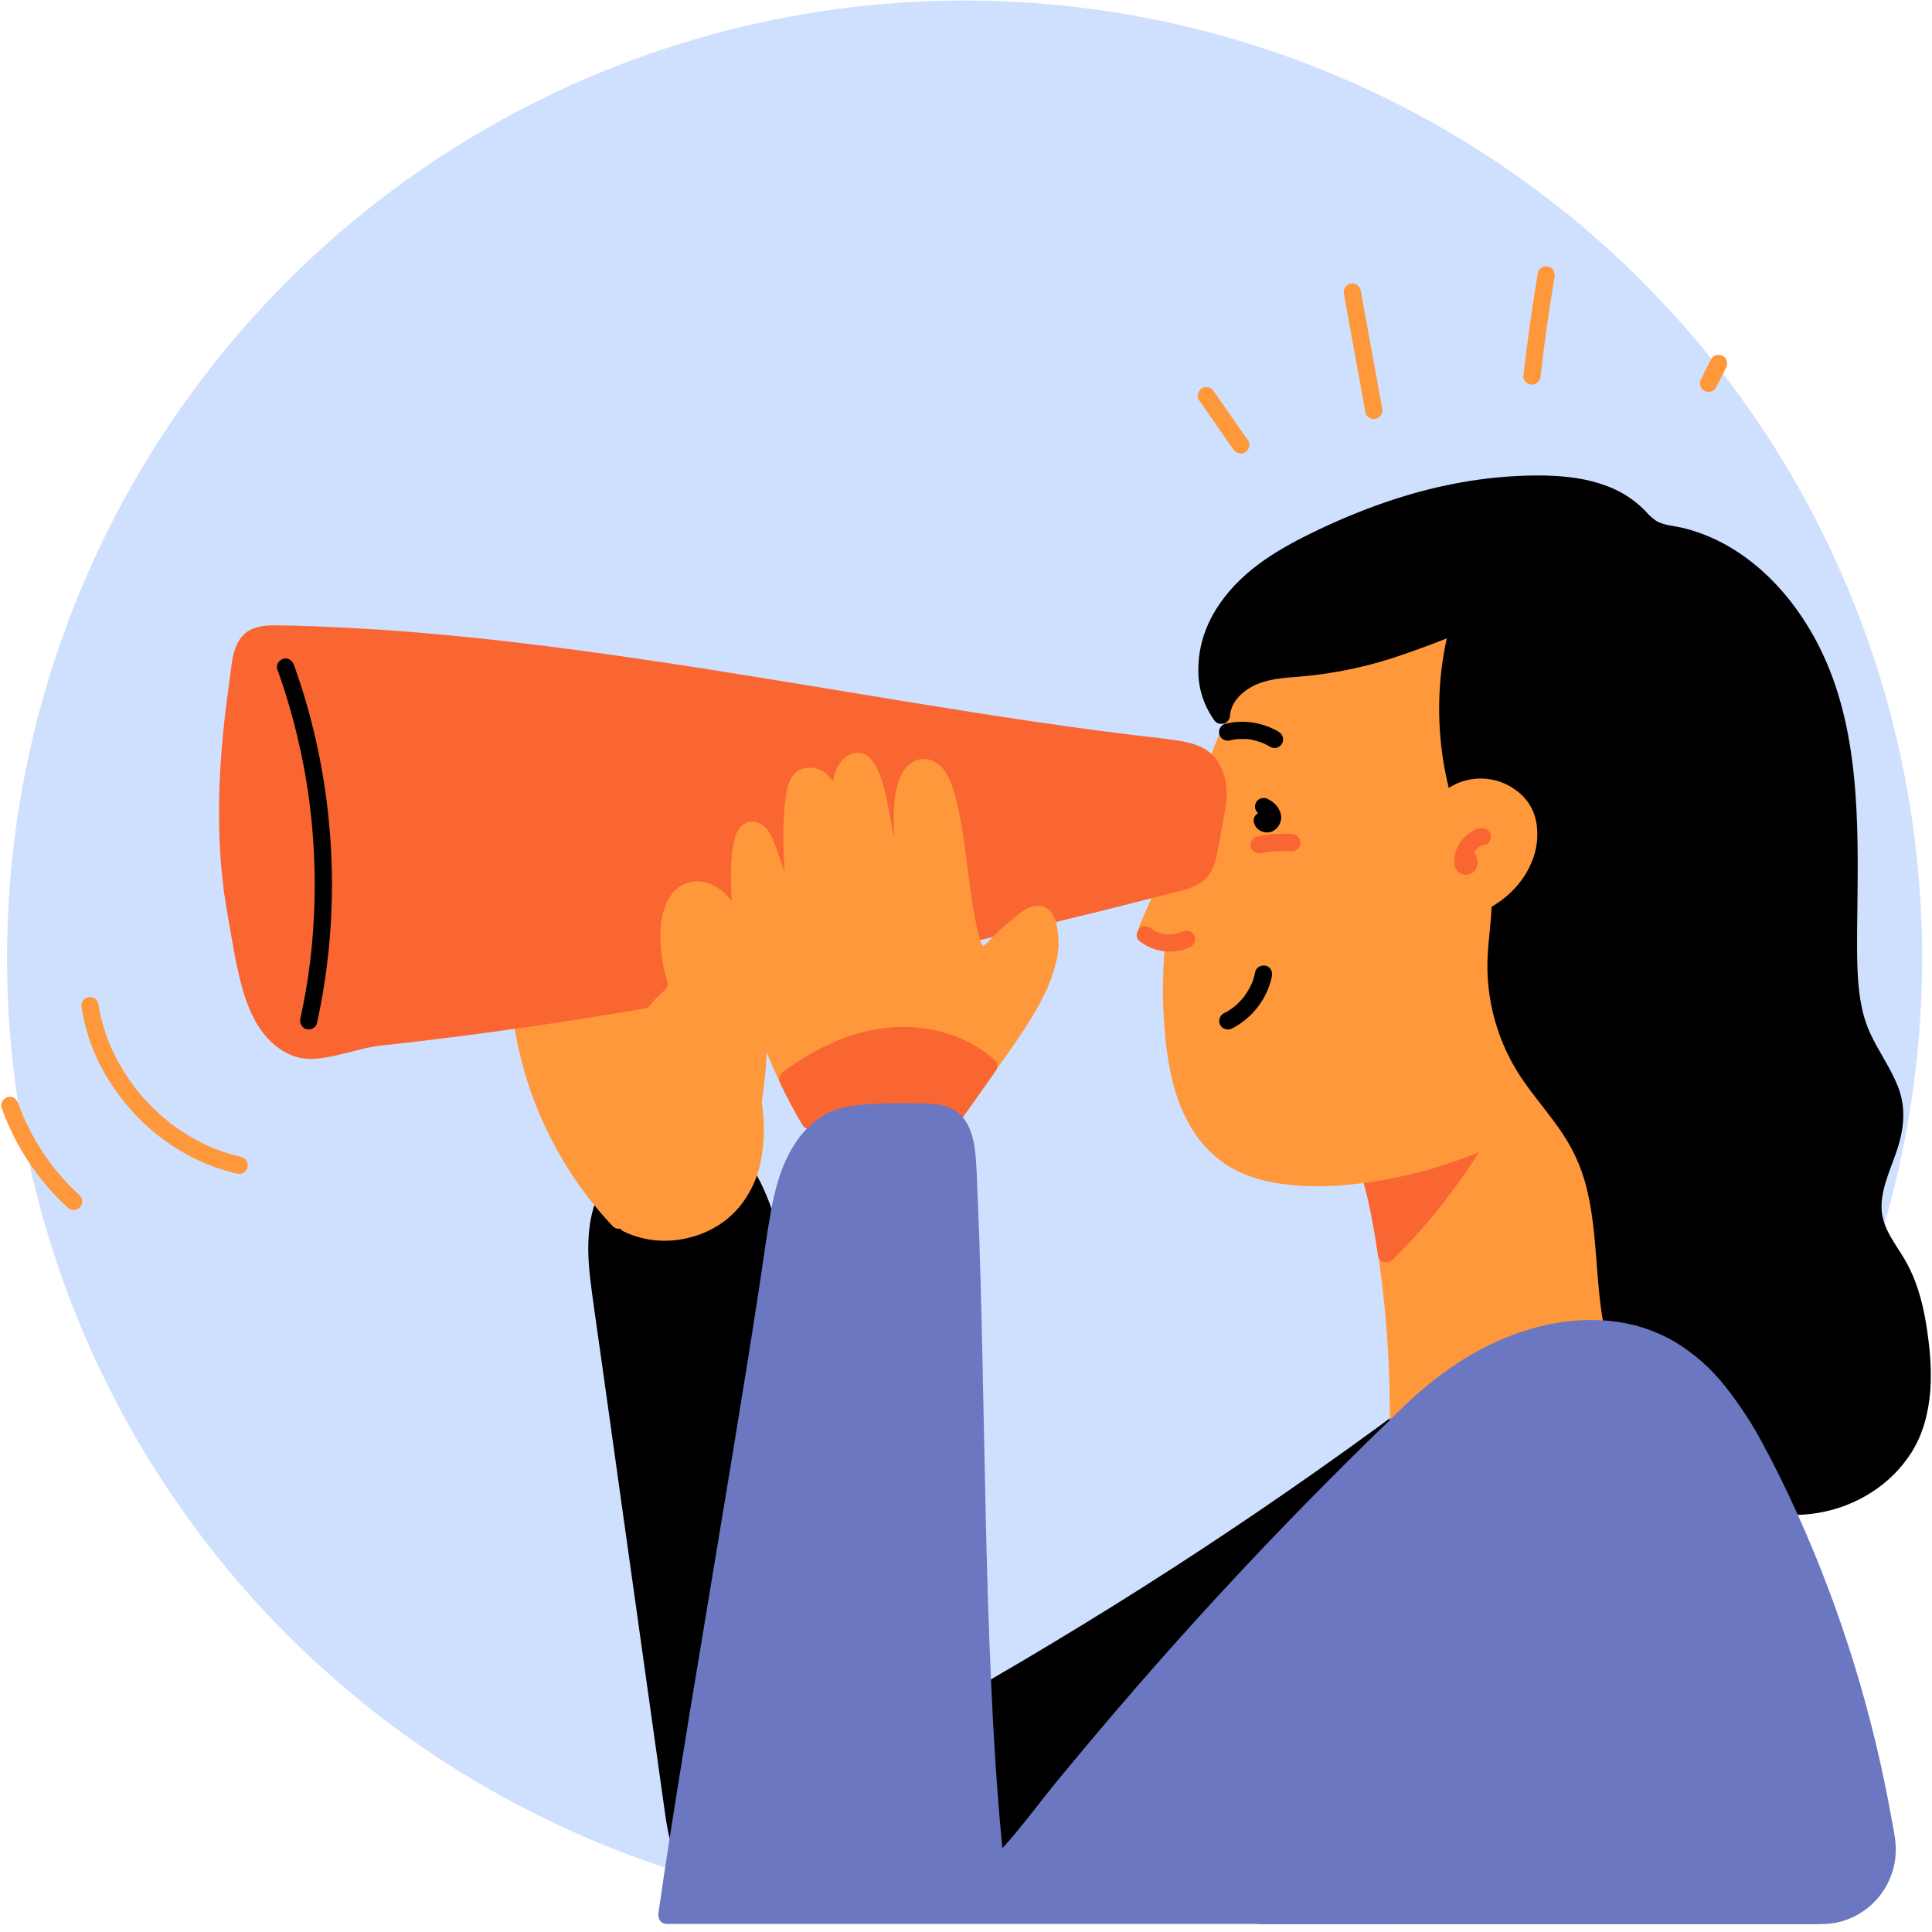 <svg xmlns="http://www.w3.org/2000/svg" xmlns:xlink="http://www.w3.org/1999/xlink" width="200" zoomAndPan="magnify" viewBox="0 0 150 150" height="200" preserveAspectRatio="xMidYMid meet" version="1.0"><path fill="#cfe0ff" d="M 74.891 0.039 C 76.105 0.039 77.324 0.07 78.539 0.129 C 79.754 0.188 80.965 0.277 82.176 0.398 C 83.387 0.516 84.594 0.664 85.797 0.844 C 87.004 1.023 88.199 1.23 89.395 1.469 C 90.586 1.703 91.773 1.973 92.953 2.266 C 94.133 2.562 95.309 2.887 96.473 3.242 C 97.637 3.594 98.789 3.977 99.938 4.387 C 101.082 4.793 102.215 5.234 103.34 5.699 C 104.465 6.164 105.574 6.656 106.676 7.176 C 107.777 7.695 108.863 8.242 109.934 8.816 C 111.008 9.391 112.066 9.992 113.109 10.617 C 114.152 11.242 115.18 11.891 116.191 12.566 C 117.203 13.242 118.199 13.945 119.176 14.668 C 120.152 15.395 121.113 16.141 122.055 16.914 C 122.992 17.688 123.914 18.48 124.816 19.297 C 125.719 20.113 126.598 20.953 127.457 21.812 C 128.32 22.676 129.156 23.555 129.977 24.457 C 130.793 25.359 131.586 26.277 132.359 27.219 C 133.129 28.16 133.879 29.117 134.602 30.098 C 135.328 31.074 136.027 32.066 136.703 33.078 C 137.379 34.09 138.031 35.117 138.656 36.16 C 139.281 37.207 139.883 38.266 140.453 39.336 C 141.027 40.41 141.574 41.496 142.094 42.598 C 142.617 43.695 143.109 44.809 143.574 45.934 C 144.039 47.055 144.477 48.191 144.887 49.336 C 145.297 50.48 145.68 51.637 146.031 52.801 C 146.387 53.965 146.711 55.137 147.004 56.316 C 147.301 57.5 147.566 58.684 147.805 59.879 C 148.043 61.07 148.25 62.27 148.43 63.473 C 148.605 64.676 148.754 65.883 148.875 67.094 C 148.996 68.305 149.082 69.52 149.145 70.734 C 149.203 71.949 149.234 73.164 149.234 74.383 C 149.234 75.598 149.203 76.812 149.145 78.031 C 149.082 79.246 148.996 80.457 148.875 81.668 C 148.754 82.879 148.605 84.086 148.43 85.289 C 148.25 86.492 148.043 87.691 147.805 88.887 C 147.566 90.078 147.301 91.266 147.004 92.445 C 146.711 93.625 146.387 94.797 146.031 95.961 C 145.68 97.125 145.297 98.281 144.887 99.426 C 144.477 100.574 144.039 101.707 143.574 102.832 C 143.109 103.957 142.617 105.066 142.094 106.168 C 141.574 107.266 141.027 108.355 140.453 109.426 C 139.883 110.5 139.281 111.559 138.656 112.602 C 138.031 113.645 137.379 114.672 136.703 115.684 C 136.027 116.695 135.328 117.691 134.602 118.668 C 133.879 119.645 133.129 120.605 132.359 121.543 C 131.586 122.484 130.793 123.406 129.977 124.309 C 129.156 125.207 128.32 126.09 127.457 126.949 C 126.598 127.809 125.719 128.648 124.816 129.465 C 123.914 130.281 122.992 131.078 122.055 131.848 C 121.113 132.621 120.152 133.371 119.176 134.094 C 118.199 134.82 117.203 135.52 116.191 136.195 C 115.18 136.871 114.152 137.523 113.109 138.148 C 112.066 138.773 111.008 139.371 109.934 139.945 C 108.863 140.52 107.777 141.066 106.676 141.586 C 105.574 142.105 104.465 142.602 103.34 143.066 C 102.215 143.531 101.082 143.969 99.938 144.379 C 98.789 144.789 97.637 145.172 96.473 145.523 C 95.309 145.875 94.133 146.199 92.953 146.496 C 91.773 146.793 90.586 147.059 89.395 147.297 C 88.199 147.535 87.004 147.742 85.797 147.918 C 84.594 148.098 83.387 148.246 82.176 148.367 C 80.965 148.484 79.754 148.574 78.539 148.637 C 77.324 148.695 76.105 148.723 74.891 148.723 C 73.672 148.723 72.457 148.695 71.242 148.637 C 70.027 148.574 68.812 148.484 67.605 148.367 C 66.395 148.246 65.188 148.098 63.98 147.918 C 62.777 147.742 61.582 147.535 60.387 147.297 C 59.195 147.059 58.008 146.793 56.828 146.496 C 55.645 146.199 54.473 145.875 53.309 145.523 C 52.145 145.172 50.992 144.789 49.844 144.379 C 48.699 143.969 47.566 143.531 46.441 143.066 C 45.316 142.602 44.203 142.105 43.105 141.586 C 42.004 141.066 40.918 140.52 39.844 139.945 C 38.773 139.371 37.715 138.773 36.672 138.148 C 35.629 137.523 34.598 136.871 33.586 136.195 C 32.578 135.52 31.582 134.82 30.605 134.094 C 29.629 133.371 28.668 132.621 27.727 131.848 C 26.789 131.078 25.867 130.281 24.965 129.465 C 24.062 128.648 23.184 127.809 22.32 126.949 C 21.461 126.09 20.625 125.207 19.805 124.309 C 18.988 123.406 18.195 122.484 17.422 121.543 C 16.652 120.605 15.902 119.645 15.18 118.668 C 14.453 117.691 13.754 116.695 13.078 115.684 C 12.402 114.672 11.75 113.645 11.125 112.602 C 10.5 111.559 9.898 110.5 9.324 109.426 C 8.754 108.355 8.207 107.266 7.684 106.168 C 7.164 105.066 6.672 103.957 6.207 102.832 C 5.742 101.707 5.305 100.574 4.895 99.426 C 4.484 98.281 4.102 97.125 3.75 95.961 C 3.395 94.797 3.07 93.625 2.777 92.445 C 2.48 91.266 2.215 90.078 1.977 88.887 C 1.738 87.691 1.531 86.492 1.352 85.289 C 1.176 84.086 1.023 82.879 0.906 81.668 C 0.785 80.457 0.695 79.246 0.637 78.031 C 0.578 76.812 0.547 75.598 0.547 74.383 C 0.547 73.164 0.578 71.949 0.637 70.734 C 0.695 69.52 0.785 68.305 0.906 67.094 C 1.023 65.883 1.176 64.676 1.352 63.473 C 1.531 62.27 1.738 61.07 1.977 59.879 C 2.215 58.684 2.48 57.5 2.777 56.316 C 3.07 55.137 3.395 53.965 3.75 52.801 C 4.102 51.637 4.484 50.48 4.895 49.336 C 5.305 48.191 5.742 47.055 6.207 45.934 C 6.672 44.809 7.164 43.695 7.684 42.598 C 8.207 41.496 8.754 40.41 9.324 39.336 C 9.898 38.266 10.5 37.207 11.125 36.16 C 11.75 35.117 12.402 34.09 13.078 33.078 C 13.754 32.066 14.453 31.074 15.18 30.098 C 15.902 29.117 16.652 28.16 17.422 27.219 C 18.195 26.277 18.988 25.359 19.805 24.457 C 20.625 23.555 21.461 22.676 22.32 21.812 C 23.184 20.953 24.062 20.113 24.965 19.297 C 25.867 18.48 26.789 17.688 27.727 16.914 C 28.668 16.141 29.629 15.395 30.605 14.668 C 31.582 13.945 32.578 13.242 33.586 12.566 C 34.598 11.891 35.629 11.242 36.672 10.617 C 37.715 9.992 38.773 9.391 39.844 8.816 C 40.918 8.242 42.004 7.695 43.105 7.176 C 44.203 6.656 45.316 6.164 46.441 5.699 C 47.566 5.234 48.699 4.793 49.844 4.387 C 50.992 3.977 52.145 3.594 53.309 3.242 C 54.473 2.887 55.645 2.562 56.828 2.266 C 58.008 1.973 59.195 1.703 60.387 1.469 C 61.582 1.23 62.777 1.023 63.98 0.844 C 65.188 0.664 66.395 0.516 67.605 0.398 C 68.812 0.277 70.027 0.188 71.242 0.129 C 72.457 0.07 73.672 0.039 74.891 0.039 Z M 74.891 0.039 " fill-opacity="1" fill-rule="nonzero"/><path fill="#000000" d="M 111.453 108.309 C 100.516 116.551 89.121 124.105 77.27 130.973 C 76.863 131.207 76.402 131.441 75.953 131.324 C 75.5 131.211 75.207 130.727 74.98 130.297 C 68.914 118.77 63.734 106.852 59.445 94.547 C 58.648 92.266 57.566 89.66 55.246 89.008 C 53.816 88.602 52.293 89.082 50.941 89.691 C 49.844 90.184 48.773 90.789 47.977 91.676 C 45.918 93.98 46.223 97.48 46.652 100.539 L 52.234 140.324 C 52.453 141.879 52.695 143.496 53.574 144.801 C 55.066 147.016 57.965 147.738 60.617 148.102 C 74.098 149.965 88.203 146.895 99.691 139.598 C 101.484 138.461 103.34 137.047 103.84 134.98 " fill-opacity="1" fill-rule="nonzero"/><path fill="#000000" d="M 111.113 107.734 C 105.324 112.094 99.398 116.27 93.34 120.254 C 90.293 122.258 87.215 124.211 84.105 126.113 C 82.57 127.055 81.023 127.984 79.473 128.902 C 78.695 129.359 77.918 129.812 77.141 130.266 C 76.883 130.422 76.484 130.738 76.156 130.684 C 75.938 130.652 75.793 130.371 75.688 130.199 C 75.25 129.449 74.875 128.656 74.477 127.883 C 74.059 127.062 73.641 126.238 73.223 125.414 C 72.406 123.781 71.602 122.141 70.82 120.492 C 69.27 117.23 67.785 113.941 66.371 110.617 C 64.945 107.273 63.594 103.898 62.312 100.496 C 61.676 98.809 61.055 97.113 60.457 95.41 C 59.969 94.027 59.516 92.617 58.801 91.332 C 58.125 90.121 57.184 89.055 55.879 88.512 C 54.246 87.84 52.469 88.305 50.918 88.969 C 49.422 89.605 48 90.445 47.031 91.785 C 46.168 92.984 45.812 94.465 45.707 95.918 C 45.594 97.438 45.77 98.961 45.973 100.465 C 46.23 102.344 46.5 104.219 46.766 106.098 L 48.348 117.391 L 51.539 140.117 C 51.766 141.738 51.973 143.422 52.82 144.859 C 53.57 146.129 54.77 147.051 56.109 147.633 C 57.449 148.215 58.828 148.52 60.25 148.727 C 61.871 148.961 63.504 149.125 65.141 149.219 C 70.086 149.488 74.992 149.148 79.855 148.195 C 84.715 147.238 89.387 145.703 93.863 143.582 C 95.352 142.879 96.805 142.113 98.23 141.285 C 99.566 140.5 100.918 139.695 102.105 138.691 C 103.199 137.75 104.125 136.586 104.484 135.172 C 104.695 134.336 103.406 133.98 103.195 134.816 C 102.848 136.176 101.859 137.223 100.77 138.059 C 99.586 138.969 98.266 139.727 96.977 140.461 C 94.191 142.043 91.297 143.379 88.285 144.469 C 82.184 146.68 75.891 147.844 69.402 147.957 C 66.246 148.035 63.109 147.828 59.988 147.332 C 58.656 147.109 57.301 146.793 56.105 146.145 C 54.859 145.504 53.996 144.523 53.523 143.207 C 52.965 141.617 52.844 139.875 52.609 138.215 L 51.828 132.633 L 50.262 121.469 L 48.699 110.301 C 48.195 106.703 47.621 103.102 47.191 99.504 C 46.867 96.797 46.734 93.57 48.996 91.621 C 49.578 91.152 50.207 90.762 50.887 90.457 C 51.621 90.086 52.391 89.809 53.191 89.629 C 54.574 89.34 55.836 89.73 56.781 90.766 C 57.621 91.688 58.133 92.891 58.559 94.043 C 59.156 95.656 59.703 97.285 60.297 98.895 C 61.531 102.246 62.828 105.57 64.199 108.867 C 66.941 115.477 69.945 121.969 73.215 128.344 C 73.609 129.109 74 129.875 74.406 130.637 C 74.777 131.328 75.309 132.008 76.168 132.027 C 77.023 132.043 77.844 131.414 78.566 130.992 C 79.344 130.539 80.121 130.082 80.895 129.621 C 83.957 127.801 86.992 125.934 90 124.016 C 96.008 120.184 101.891 116.168 107.648 111.965 C 109.039 110.949 110.422 109.926 111.797 108.891 C 112.082 108.672 112.23 108.312 112.035 107.977 C 111.871 107.691 111.41 107.516 111.121 107.734 Z M 111.113 107.734 " fill-opacity="1" fill-rule="nonzero"/><path fill="#ff983b" d="M 48.051 94.762 C 46.848 93.484 45.77 92.109 44.816 90.637 C 43.863 89.164 43.055 87.613 42.387 85.992 C 41.719 84.371 41.203 82.703 40.84 80.984 C 40.473 79.27 40.27 77.535 40.223 75.781 C 40.211 75.254 40.441 74.52 40.957 74.621 C 41.234 74.676 41.391 74.961 41.512 75.211 C 41.984 76.203 42.453 77.191 42.922 78.18 C 43.582 76.867 42.52 74.973 43.559 73.938 C 44.254 73.246 45.504 73.496 46.188 74.199 C 46.867 74.898 47.125 75.898 47.363 76.852 C 47.977 75.598 47.082 73.809 48.09 72.848 C 48.828 72.145 50.137 72.52 50.75 73.328 C 51.363 74.141 51.477 75.215 51.566 76.23 C 51.609 75.004 51.863 73.82 52.328 72.68 C 52.523 72.211 52.848 71.676 53.359 71.652 C 53.984 71.617 54.355 72.328 54.559 72.922 L 56.613 78.844 C 57.387 81.074 58.164 83.324 58.504 85.66 C 58.867 88.176 58.66 90.918 57.164 92.977 C 55.312 95.512 51.551 96.438 48.738 95.043 " fill-opacity="1" fill-rule="nonzero"/><path fill="#ff983b" d="M 48.523 94.289 C 47.93 93.664 47.367 93.016 46.836 92.34 L 46.758 92.238 C 46.738 92.219 46.723 92.195 46.703 92.172 L 46.547 91.965 C 46.406 91.777 46.27 91.586 46.129 91.395 C 45.887 91.055 45.652 90.707 45.426 90.355 C 44.965 89.645 44.535 88.914 44.137 88.164 C 43.938 87.785 43.746 87.398 43.562 87.012 C 43.48 86.836 43.398 86.66 43.32 86.484 L 43.188 86.191 L 43.125 86.043 C 43.109 86.012 43.098 85.984 43.086 85.953 L 43.086 85.965 C 42.426 84.387 41.906 82.762 41.535 81.094 C 41.441 80.684 41.359 80.273 41.285 79.859 C 41.25 79.66 41.219 79.461 41.188 79.258 C 41.168 79.156 41.152 79.051 41.141 78.945 L 41.121 78.82 C 41.113 78.793 41.113 78.766 41.109 78.742 C 41 77.891 40.926 77.031 40.895 76.176 C 40.895 76.055 40.887 75.938 40.887 75.82 C 40.887 75.766 40.863 75.602 40.895 75.551 C 40.859 75.605 40.871 75.664 40.895 75.582 C 40.906 75.527 40.918 75.473 40.934 75.418 C 40.949 75.363 40.957 75.34 40.969 75.301 C 41.016 75.156 40.898 75.41 40.977 75.289 C 40.988 75.262 41.004 75.238 41.023 75.215 C 40.957 75.293 40.949 75.301 40.992 75.25 C 41.039 75.199 41.031 75.211 40.984 75.25 L 40.949 75.277 C 41.008 75.242 40.988 75.246 40.891 75.293 C 41.016 75.262 40.734 75.277 40.867 75.293 C 40.621 75.27 40.895 75.324 40.793 75.277 C 40.746 75.254 40.746 75.258 40.801 75.289 C 40.734 75.238 40.727 75.234 40.781 75.289 C 40.77 75.289 40.703 75.164 40.773 75.281 C 40.805 75.328 40.832 75.371 40.859 75.422 C 41.117 75.902 41.328 76.414 41.566 76.906 L 42.336 78.516 C 42.543 78.957 43.273 78.953 43.492 78.516 C 43.805 77.875 43.844 77.184 43.805 76.48 C 43.785 76.168 43.754 75.844 43.746 75.523 C 43.738 75.387 43.738 75.246 43.746 75.105 C 43.746 75.07 43.75 75.039 43.754 75.004 C 43.711 75.102 43.738 75.094 43.754 75.031 C 43.77 74.973 43.785 74.875 43.809 74.793 C 43.832 74.711 43.891 74.59 43.824 74.727 C 43.852 74.668 43.883 74.609 43.914 74.555 C 43.914 74.555 44.008 74.414 43.949 74.5 C 43.891 74.586 43.961 74.488 43.977 74.469 C 43.992 74.453 44.023 74.418 44.047 74.395 C 44.102 74.344 44.125 74.332 44.047 74.383 C 44.109 74.34 44.184 74.309 44.246 74.262 C 44.309 74.219 44.141 74.289 44.227 74.262 C 44.258 74.262 44.289 74.242 44.324 74.23 C 44.355 74.223 44.602 74.188 44.422 74.203 C 44.5 74.203 44.578 74.191 44.656 74.191 L 44.762 74.191 C 44.789 74.191 44.898 74.215 44.805 74.191 C 44.715 74.172 44.871 74.207 44.875 74.211 L 44.98 74.234 C 45.051 74.254 45.117 74.277 45.188 74.301 C 45.219 74.316 45.289 74.359 45.176 74.301 C 45.223 74.328 45.277 74.348 45.324 74.375 C 45.371 74.402 45.449 74.449 45.508 74.488 C 45.531 74.504 45.609 74.566 45.508 74.48 L 45.59 74.551 C 45.648 74.602 45.699 74.652 45.75 74.707 C 45.777 74.738 45.805 74.77 45.832 74.801 C 45.961 74.945 45.766 74.699 45.879 74.859 C 45.992 75.02 46.094 75.184 46.18 75.359 C 46.199 75.398 46.219 75.434 46.234 75.473 L 46.273 75.559 C 46.25 75.504 46.25 75.496 46.266 75.543 C 46.301 75.629 46.336 75.715 46.367 75.805 C 46.508 76.199 46.609 76.609 46.711 77.016 C 46.844 77.547 47.688 77.707 47.934 77.176 C 48.246 76.52 48.277 75.824 48.246 75.113 C 48.238 74.801 48.219 74.477 48.238 74.16 C 48.238 74.09 48.246 74.02 48.254 73.953 C 48.262 73.824 48.254 73.953 48.254 73.977 C 48.254 73.945 48.262 73.91 48.27 73.879 C 48.281 73.812 48.301 73.746 48.316 73.684 C 48.328 73.652 48.34 73.621 48.348 73.59 C 48.391 73.453 48.289 73.688 48.359 73.574 C 48.395 73.516 48.422 73.457 48.457 73.402 C 48.523 73.305 48.457 73.402 48.445 73.418 C 48.469 73.395 48.488 73.367 48.516 73.344 C 48.539 73.316 48.582 73.289 48.609 73.258 C 48.664 73.191 48.516 73.301 48.594 73.27 C 48.668 73.238 48.719 73.195 48.781 73.164 C 48.625 73.242 48.832 73.156 48.875 73.148 L 48.969 73.129 C 49.059 73.109 48.844 73.129 48.938 73.129 C 49.027 73.129 49.094 73.129 49.16 73.129 C 49.191 73.129 49.223 73.129 49.258 73.137 C 49.191 73.109 49.16 73.121 49.258 73.137 C 49.324 73.152 49.391 73.168 49.457 73.188 C 49.523 73.207 49.703 73.293 49.562 73.219 C 49.699 73.289 49.836 73.367 49.965 73.453 C 49.848 73.371 49.996 73.48 50.031 73.512 C 50.082 73.559 50.129 73.609 50.176 73.66 L 50.242 73.738 C 50.16 73.637 50.23 73.723 50.242 73.738 C 50.297 73.828 50.355 73.914 50.398 74.008 L 50.457 74.117 C 50.457 74.125 50.543 74.309 50.492 74.188 C 50.527 74.273 50.559 74.363 50.586 74.453 C 50.652 74.645 50.703 74.84 50.742 75.039 C 50.766 75.145 50.781 75.25 50.801 75.352 L 50.82 75.477 C 50.801 75.34 50.82 75.547 50.82 75.555 C 50.844 75.77 50.863 75.984 50.883 76.195 C 50.914 76.543 51.168 76.883 51.551 76.863 C 51.734 76.859 51.891 76.793 52.02 76.664 C 52.152 76.535 52.219 76.379 52.223 76.195 C 52.223 76.039 52.234 75.883 52.246 75.727 C 52.254 75.641 52.262 75.559 52.273 75.473 C 52.273 75.434 52.281 75.398 52.285 75.363 C 52.289 75.328 52.305 75.207 52.293 75.289 C 52.34 74.961 52.398 74.641 52.477 74.32 C 52.555 73.988 52.652 73.66 52.766 73.34 C 52.816 73.184 52.871 73.043 52.934 72.895 C 52.992 72.746 52.949 72.859 52.934 72.895 C 52.941 72.871 52.953 72.844 52.965 72.82 C 52.996 72.754 53.031 72.688 53.066 72.625 C 53.094 72.574 53.125 72.527 53.152 72.484 C 53.168 72.465 53.238 72.375 53.184 72.441 C 53.125 72.508 53.191 72.434 53.199 72.426 C 53.211 72.418 53.355 72.281 53.285 72.336 C 53.211 72.391 53.285 72.336 53.297 72.336 L 53.387 72.289 C 53.254 72.363 53.332 72.301 53.367 72.301 C 53.379 72.301 53.477 72.293 53.383 72.301 C 53.289 72.309 53.383 72.301 53.395 72.301 C 53.531 72.312 53.363 72.289 53.359 72.293 C 53.383 72.297 53.406 72.301 53.43 72.312 C 53.492 72.344 53.387 72.281 53.379 72.285 C 53.43 72.273 53.559 72.43 53.441 72.309 C 53.48 72.352 53.523 72.387 53.562 72.43 C 53.605 72.473 53.594 72.469 53.613 72.488 C 53.613 72.488 53.547 72.391 53.586 72.457 C 53.656 72.57 53.727 72.68 53.785 72.801 C 53.809 72.852 53.852 72.945 53.809 72.836 C 53.832 72.895 53.852 72.953 53.875 73.008 C 53.93 73.164 53.984 73.32 54.039 73.48 C 54.965 76.152 55.941 78.812 56.797 81.512 C 57.227 82.812 57.555 84.137 57.789 85.484 C 57.805 85.566 57.816 85.652 57.832 85.738 C 57.832 85.777 57.84 85.809 57.848 85.844 C 57.852 85.879 57.863 86 57.855 85.914 C 57.848 85.859 57.867 86.016 57.871 86.047 L 57.898 86.301 C 57.93 86.598 57.953 86.898 57.961 87.199 C 57.988 87.789 57.969 88.375 57.91 88.961 C 57.902 89.023 57.898 89.086 57.891 89.152 C 57.871 89.285 57.891 89.191 57.891 89.164 L 57.875 89.258 C 57.852 89.414 57.824 89.57 57.793 89.727 C 57.738 90.004 57.668 90.281 57.586 90.551 C 57.547 90.684 57.504 90.812 57.461 90.941 C 57.434 91.008 57.41 91.078 57.383 91.148 C 57.371 91.176 57.359 91.207 57.348 91.234 C 57.273 91.418 57.379 91.172 57.332 91.277 C 57.215 91.535 57.094 91.789 56.949 92.031 C 56.875 92.16 56.797 92.285 56.715 92.406 C 56.68 92.457 56.645 92.512 56.605 92.562 C 56.57 92.617 56.449 92.766 56.543 92.652 C 56.391 92.848 56.223 93.035 56.047 93.211 C 55.867 93.387 55.684 93.551 55.484 93.707 C 55.578 93.633 55.484 93.707 55.453 93.73 C 55.418 93.754 55.352 93.805 55.297 93.84 C 55.195 93.91 55.09 93.977 54.98 94.043 C 54.77 94.172 54.551 94.293 54.324 94.398 L 54.152 94.477 C 54.035 94.531 54.234 94.445 54.113 94.492 C 53.992 94.543 53.879 94.586 53.762 94.625 C 53.523 94.707 53.285 94.777 53.039 94.832 C 52.926 94.859 52.812 94.883 52.695 94.902 C 52.637 94.918 52.574 94.926 52.512 94.934 L 52.434 94.949 C 52.348 94.961 52.555 94.934 52.422 94.949 C 51.934 95.004 51.441 95.012 50.953 94.969 L 50.766 94.949 C 50.633 94.934 50.867 94.965 50.734 94.949 C 50.602 94.93 50.469 94.902 50.34 94.875 C 50.102 94.824 49.871 94.758 49.645 94.68 C 49.527 94.641 49.41 94.594 49.293 94.551 C 49.402 94.594 49.309 94.551 49.254 94.531 C 49.203 94.512 49.125 94.473 49.062 94.438 C 48.75 94.281 48.324 94.344 48.145 94.68 C 47.988 94.98 48.051 95.43 48.387 95.594 C 50.469 96.621 52.918 96.543 54.996 95.562 C 56.047 95.062 56.922 94.352 57.625 93.426 C 58.391 92.387 58.883 91.234 59.105 89.965 C 59.621 87.199 59.066 84.383 58.262 81.73 C 57.832 80.312 57.332 78.914 56.855 77.516 L 55.348 73.164 C 55.137 72.559 54.941 71.914 54.48 71.445 C 54.234 71.18 53.934 71.027 53.578 70.98 C 53.219 70.938 52.891 71.012 52.586 71.207 C 51.996 71.605 51.73 72.281 51.5 72.93 C 51.262 73.605 51.094 74.305 50.996 75.016 C 50.938 75.414 50.902 75.812 50.887 76.215 L 52.223 76.215 C 52.145 75.316 52.047 74.426 51.68 73.598 C 51.332 72.793 50.75 72.242 49.926 71.941 C 49.547 71.793 49.156 71.75 48.754 71.812 C 48.355 71.875 47.996 72.035 47.68 72.289 C 47.062 72.809 46.895 73.625 46.895 74.395 C 46.895 74.789 46.926 75.184 46.922 75.582 C 46.922 75.68 46.922 75.781 46.91 75.883 C 46.91 75.926 46.91 75.973 46.898 76.016 C 46.891 76.16 46.926 75.898 46.898 76.051 C 46.883 76.137 46.867 76.223 46.844 76.309 C 46.832 76.352 46.82 76.395 46.805 76.434 C 46.746 76.59 46.84 76.371 46.781 76.496 L 48.004 76.652 C 47.805 75.852 47.59 75.023 47.141 74.324 C 46.691 73.625 46.016 73.074 45.18 72.898 C 44.348 72.727 43.484 72.922 42.945 73.594 C 42.445 74.219 42.367 74.996 42.414 75.77 C 42.434 76.152 42.477 76.539 42.48 76.922 L 42.48 77.223 C 42.48 77.266 42.473 77.309 42.469 77.355 C 42.461 77.496 42.496 77.23 42.469 77.387 C 42.453 77.473 42.434 77.555 42.41 77.641 C 42.398 77.684 42.383 77.723 42.371 77.766 C 42.32 77.93 42.406 77.699 42.348 77.82 L 43.504 77.82 C 43.031 76.824 42.562 75.82 42.086 74.828 C 41.855 74.359 41.457 73.93 40.898 73.922 C 40.66 73.926 40.445 73.992 40.246 74.125 C 40.047 74.254 39.898 74.43 39.805 74.645 C 39.617 75.062 39.539 75.496 39.57 75.953 C 39.582 76.402 39.605 76.852 39.641 77.301 C 39.715 78.242 39.836 79.18 39.996 80.098 C 40.637 83.727 41.91 87.121 43.82 90.273 C 44.898 92.055 46.152 93.703 47.586 95.215 C 47.719 95.34 47.875 95.402 48.059 95.402 C 48.238 95.402 48.395 95.34 48.527 95.215 C 48.652 95.082 48.715 94.926 48.715 94.742 C 48.715 94.562 48.652 94.406 48.527 94.273 Z M 48.523 94.289 " fill-opacity="1" fill-rule="nonzero"/><path fill="#ff983b" d="M 100.918 83.848 C 104.832 85.809 106.367 90.164 107.168 94.473 C 108.391 101.047 108.812 107.672 108.438 114.348 C 108.41 114.84 108.387 115.363 108.641 115.785 C 108.934 116.27 109.523 116.484 110.062 116.66 C 111.531 117.141 113.02 117.609 114.555 117.766 C 120.234 118.336 125.543 114.562 131.25 114.457 C 131.891 114.445 132.707 114.367 132.906 113.758 C 133 113.473 132.906 113.164 132.832 112.879 C 130.758 105.891 128.887 98.855 127.215 91.766 C 126.414 88.379 125.66 84.855 126.359 81.449 " fill-opacity="1" fill-rule="nonzero"/><path fill="#ff983b" d="M 100.582 84.426 C 100.863 84.57 101.141 84.727 101.406 84.895 C 101.535 84.977 101.656 85.062 101.777 85.148 L 101.961 85.281 C 102.039 85.344 101.879 85.219 101.961 85.281 L 102.07 85.367 C 102.539 85.754 102.969 86.18 103.359 86.648 C 103.406 86.707 103.453 86.762 103.496 86.82 C 103.52 86.848 103.543 86.879 103.566 86.906 C 103.551 86.887 103.488 86.801 103.566 86.906 C 103.66 87.031 103.75 87.156 103.84 87.289 C 104.016 87.539 104.18 87.797 104.332 88.062 C 104.488 88.32 104.621 88.582 104.754 88.844 C 104.824 88.98 104.887 89.117 104.953 89.25 C 104.984 89.32 105.016 89.391 105.043 89.461 C 105.059 89.496 105.074 89.527 105.09 89.562 C 105.102 89.598 105.156 89.719 105.125 89.641 C 105.09 89.562 105.137 89.676 105.145 89.691 C 105.152 89.711 105.172 89.762 105.188 89.801 L 105.273 90.012 C 105.332 90.168 105.387 90.324 105.441 90.473 C 105.547 90.773 105.648 91.074 105.742 91.379 C 105.934 91.992 106.094 92.617 106.238 93.246 C 106.578 94.727 106.82 96.238 107.043 97.742 C 107.164 98.574 107.258 99.281 107.355 100.141 C 107.453 100.977 107.535 101.812 107.605 102.645 C 107.746 104.309 107.836 105.98 107.879 107.656 C 107.918 109.328 107.91 111.012 107.848 112.699 C 107.832 113.117 107.816 113.535 107.793 113.953 C 107.762 114.316 107.75 114.684 107.766 115.047 C 107.781 115.477 107.906 115.867 108.148 116.227 C 108.379 116.543 108.676 116.785 109.027 116.957 C 109.727 117.297 110.504 117.5 111.246 117.723 C 112.031 117.969 112.832 118.16 113.641 118.297 C 115.152 118.531 116.66 118.523 118.164 118.273 C 121.008 117.832 123.688 116.727 126.438 115.941 C 127.129 115.746 127.828 115.566 128.535 115.426 C 128.883 115.355 129.234 115.293 129.59 115.242 L 129.688 115.23 C 129.57 115.246 129.688 115.23 129.699 115.23 L 129.957 115.199 C 130.152 115.18 130.344 115.16 130.539 115.148 C 131.164 115.102 131.84 115.16 132.449 114.957 C 132.82 114.848 133.125 114.641 133.359 114.332 C 133.633 113.965 133.652 113.504 133.574 113.07 C 133.484 112.668 133.375 112.273 133.242 111.887 C 133.121 111.48 133 111.074 132.883 110.668 C 132.648 109.867 132.422 109.066 132.195 108.266 C 131.73 106.637 131.277 105.008 130.84 103.375 C 129.961 100.117 129.129 96.852 128.336 93.574 C 127.949 91.961 127.555 90.348 127.23 88.715 C 127.074 87.887 126.953 87.137 126.871 86.359 C 126.781 85.539 126.746 84.719 126.762 83.895 C 126.773 83.5 126.801 83.102 126.84 82.707 C 126.863 82.484 126.871 82.445 126.898 82.254 C 126.926 82.066 126.969 81.84 127.012 81.629 C 127.078 81.285 126.91 80.891 126.539 80.805 C 126.207 80.73 125.793 80.906 125.719 81.277 C 125.051 84.57 125.641 87.914 126.383 91.137 C 127.129 94.391 127.949 97.633 128.789 100.863 C 129.629 104.094 130.508 107.301 131.441 110.5 C 131.672 111.301 131.906 112.102 132.145 112.902 C 132.211 113.082 132.258 113.266 132.289 113.453 C 132.273 113.312 132.305 113.648 132.289 113.508 L 132.281 113.539 C 132.262 113.598 132.27 113.582 132.305 113.5 C 132.305 113.516 132.266 113.562 132.258 113.578 C 132.199 113.699 132.277 113.539 132.285 113.551 C 132.293 113.562 132.23 113.605 132.223 113.613 C 132.133 113.707 132.25 113.582 132.25 113.59 C 132.227 113.609 132.203 113.625 132.176 113.637 C 132.148 113.656 132.121 113.668 132.094 113.68 C 132.145 113.68 132.203 113.641 132.121 113.664 C 132.039 113.688 131.98 113.707 131.906 113.723 C 131.883 113.723 131.676 113.77 131.77 113.75 C 131.867 113.734 131.758 113.75 131.734 113.75 C 131.707 113.75 131.668 113.75 131.633 113.762 C 131.484 113.773 131.34 113.777 131.191 113.777 C 130.848 113.777 130.5 113.809 130.156 113.84 C 129.418 113.914 128.688 114.027 127.965 114.184 C 125.168 114.777 122.516 115.891 119.746 116.586 C 119.078 116.754 118.402 116.898 117.723 117 C 117.695 117 117.449 117.039 117.582 117.02 L 117.328 117.051 C 117.148 117.07 116.969 117.09 116.785 117.102 C 116.434 117.129 116.082 117.145 115.73 117.145 C 114.188 117.145 112.766 116.793 111.254 116.324 C 110.883 116.211 110.516 116.094 110.145 115.969 L 109.926 115.891 C 109.887 115.879 109.695 115.793 109.816 115.852 C 109.672 115.781 109.531 115.703 109.395 115.617 C 109.332 115.578 109.41 115.629 109.418 115.637 L 109.336 115.562 C 109.309 115.535 109.285 115.504 109.262 115.48 C 109.34 115.551 109.285 115.52 109.262 115.48 C 109.234 115.441 109.148 115.25 109.188 115.363 C 109.16 115.273 109.137 115.184 109.117 115.09 C 109.09 114.988 109.117 115.184 109.117 115.078 C 109.117 115.035 109.109 114.992 109.105 114.949 C 109.105 114.863 109.105 114.777 109.105 114.691 C 109.105 114.496 109.125 114.301 109.133 114.105 C 109.223 112.449 109.262 110.793 109.25 109.137 C 109.23 105.82 109.012 102.516 108.594 99.223 C 108.383 97.551 108.125 95.887 107.812 94.23 C 107.586 92.98 107.281 91.754 106.891 90.543 C 106.105 88.184 104.883 85.867 102.891 84.309 C 102.387 83.906 101.844 83.559 101.27 83.262 C 101.109 83.172 100.941 83.152 100.762 83.199 C 100.586 83.246 100.449 83.348 100.352 83.504 C 100.195 83.809 100.258 84.25 100.594 84.418 Z M 100.582 84.426 " fill-opacity="1" fill-rule="nonzero"/><path fill="#f96632" d="M 100.918 83.848 L 117.148 82.316 L 117.273 83.438 C 114.949 88.688 111.738 93.324 107.645 97.352 C 107.5 96.387 107.34 95.43 107.164 94.473 C 106.367 90.164 104.836 85.809 100.918 83.848 Z M 100.918 83.848 " fill-opacity="1" fill-rule="nonzero"/><path fill="#f96632" d="M 100.918 84.516 L 102.527 84.359 L 106.414 83.996 L 111.098 83.555 L 115.164 83.168 C 115.816 83.109 116.484 83.082 117.129 82.984 L 117.148 82.984 L 116.48 82.312 L 116.605 83.434 L 116.699 83.098 C 115.797 85.129 114.754 87.086 113.566 88.965 C 112.98 89.895 112.359 90.797 111.703 91.684 C 111.078 92.52 110.438 93.324 109.707 94.176 C 108.902 95.105 108.059 96.008 107.176 96.871 L 108.297 97.168 C 107.961 94.949 107.598 92.715 106.887 90.578 C 106.254 88.656 105.34 86.797 103.957 85.305 C 103.18 84.465 102.277 83.789 101.258 83.27 C 101.098 83.18 100.93 83.16 100.75 83.207 C 100.574 83.254 100.438 83.355 100.344 83.512 C 100.188 83.816 100.25 84.258 100.582 84.426 C 101.016 84.645 101.43 84.895 101.824 85.18 L 101.961 85.281 L 101.934 85.262 L 102 85.312 C 102.094 85.391 102.188 85.465 102.277 85.543 C 102.453 85.699 102.621 85.855 102.781 86.012 C 102.945 86.172 103.109 86.359 103.266 86.539 C 103.336 86.621 103.41 86.707 103.477 86.793 C 103.492 86.812 103.59 86.934 103.543 86.879 C 103.5 86.82 103.543 86.887 103.559 86.895 L 103.625 86.984 C 103.906 87.367 104.164 87.762 104.395 88.172 C 104.625 88.582 104.836 89.004 105.02 89.426 L 105.102 89.609 C 105.152 89.727 105.07 89.539 105.121 89.66 C 105.168 89.777 105.215 89.891 105.262 90.004 C 105.348 90.227 105.43 90.453 105.508 90.68 C 105.824 91.613 106.086 92.559 106.289 93.523 C 106.578 94.844 106.797 96.184 106.996 97.52 C 107.074 98.035 107.789 98.133 108.113 97.816 C 110.012 95.945 111.734 93.922 113.281 91.754 C 114.812 89.617 116.145 87.359 117.281 84.988 C 117.438 84.656 117.594 84.32 117.75 83.98 C 117.852 83.809 117.914 83.621 117.938 83.418 C 117.938 83.363 117.922 83.309 117.918 83.262 L 117.812 82.324 C 117.773 81.992 117.535 81.617 117.141 81.656 L 115.535 81.812 L 111.648 82.176 L 106.977 82.609 L 102.906 82.988 C 102.25 83.051 101.598 83.105 100.941 83.176 L 100.914 83.176 C 100.566 83.207 100.227 83.461 100.246 83.844 C 100.266 84.184 100.547 84.555 100.918 84.516 Z M 100.918 84.516 " fill-opacity="1" fill-rule="nonzero"/><path fill="#ff983b" d="M 93.418 62.734 C 92.57 65.988 92.18 69.297 92.246 72.66 C 92.246 72.746 92.246 72.852 92.164 72.891 C 92.117 72.906 92.074 72.91 92.027 72.898 L 89.301 72.52 C 89.203 72.504 89.09 72.48 89.055 72.387 C 89.039 72.32 89.047 72.262 89.078 72.203 C 90.391 68.777 92.562 65.246 93.805 61.16 " fill-opacity="1" fill-rule="nonzero"/><path fill="#ff983b" d="M 92.773 62.555 C 92.09 65.188 91.695 67.863 91.598 70.582 C 91.582 70.961 91.574 71.336 91.57 71.715 L 91.57 72.582 C 91.566 72.613 91.566 72.645 91.57 72.676 C 91.57 72.715 91.57 72.707 91.57 72.656 C 91.574 72.609 91.586 72.566 91.605 72.523 L 91.848 72.285 C 91.922 72.234 92 72.219 92.09 72.234 C 92.129 72.242 92.129 72.242 92.078 72.234 L 91.891 72.207 L 91.512 72.156 L 90.754 72.047 L 90.035 71.949 L 89.652 71.895 C 89.59 71.887 89.527 71.879 89.465 71.871 C 89.184 71.82 89.637 71.832 89.68 72.141 L 89.68 72.504 C 89.723 72.332 89.781 72.164 89.859 72.004 C 89.895 71.918 89.93 71.832 89.965 71.746 L 90.012 71.629 C 90.023 71.605 90.094 71.438 90.043 71.555 C 90.184 71.223 90.328 70.891 90.48 70.562 C 90.793 69.863 91.125 69.172 91.453 68.484 C 92.16 67.008 92.863 65.531 93.488 64.016 C 93.844 63.137 94.168 62.246 94.445 61.34 C 94.492 61.16 94.469 60.992 94.379 60.832 C 94.289 60.668 94.152 60.566 93.977 60.516 C 93.797 60.469 93.629 60.492 93.469 60.582 C 93.309 60.676 93.203 60.809 93.152 60.984 C 92.641 62.609 92.02 64.191 91.289 65.727 C 90.609 67.199 89.879 68.645 89.223 70.125 C 89.047 70.516 88.879 70.91 88.715 71.305 C 88.539 71.727 88.215 72.277 88.469 72.727 C 88.742 73.207 89.316 73.195 89.797 73.262 L 91.238 73.465 C 91.777 73.539 92.445 73.75 92.789 73.176 C 92.922 72.953 92.906 72.688 92.906 72.438 C 92.902 72.188 92.906 71.969 92.906 71.723 C 92.91 70.805 92.953 69.887 93.023 68.973 C 93.191 66.926 93.535 64.91 94.059 62.922 C 94.105 62.742 94.082 62.574 93.992 62.418 C 93.898 62.258 93.766 62.152 93.59 62.105 C 93.414 62.055 93.242 62.074 93.082 62.164 C 92.922 62.254 92.816 62.387 92.766 62.562 Z M 92.773 62.555 " fill-opacity="1" fill-rule="nonzero"/><path fill="#ff983b" d="M 91.133 80.473 C 90.316 72.469 92.387 64.082 95.484 56.781 C 97.566 51.883 100.355 47.113 104.574 43.867 C 106.551 42.359 108.73 41.246 111.109 40.527 C 113.488 39.809 115.918 39.527 118.402 39.691 C 123.977 40.074 129.762 43 133.246 47.402 C 136.867 51.973 137.629 58.336 136.543 63.926 C 134.496 74.41 126.523 83.16 116.895 87.805 C 112.246 90.047 107.141 91.453 101.984 91.402 C 99.691 91.387 97.309 91.047 95.41 89.758 C 92.805 87.988 91.711 84.762 91.285 81.777 C 91.227 81.344 91.18 80.91 91.133 80.473 Z M 91.133 80.473 " fill-opacity="1" fill-rule="nonzero"/><path fill="#ff983b" d="M 91.805 80.473 C 91.246 74.977 92.031 69.43 93.562 64.145 C 94.309 61.562 95.223 59.039 96.297 56.574 C 97.281 54.262 98.469 52.059 99.855 49.965 C 101.234 47.879 102.898 46.055 104.848 44.488 C 106.059 43.531 107.367 42.73 108.77 42.086 C 110.172 41.441 111.633 40.969 113.145 40.668 C 114.66 40.371 116.191 40.25 117.73 40.316 C 119.273 40.379 120.789 40.621 122.273 41.047 C 123.406 41.363 124.508 41.77 125.574 42.273 C 127.762 43.285 129.711 44.641 131.418 46.34 C 133.09 48.02 134.336 49.969 135.148 52.191 C 136.762 56.633 136.629 61.504 135.359 66.004 C 134.145 70.32 131.867 74.34 128.965 77.734 C 125.969 81.219 122.453 84.062 118.422 86.266 C 113.746 88.836 108.473 90.555 103.117 90.727 C 100.629 90.809 97.949 90.652 95.824 89.234 C 94.02 88.039 92.977 85.992 92.41 83.914 C 92.109 82.785 91.906 81.637 91.797 80.473 C 91.762 80.113 91.516 79.801 91.129 79.801 C 90.797 79.801 90.422 80.113 90.461 80.473 C 90.715 82.941 91.203 85.461 92.516 87.609 C 93.145 88.66 93.957 89.539 94.949 90.254 C 96.043 91.039 97.355 91.516 98.672 91.773 C 101.41 92.309 104.305 92.117 107.039 91.68 C 109.902 91.199 112.668 90.387 115.336 89.238 C 119.863 87.328 123.898 84.676 127.449 81.277 C 130.859 77.992 133.652 74.078 135.48 69.699 C 137.359 65.195 138.141 60.219 137.359 55.379 C 136.969 52.879 136.109 50.551 134.773 48.402 C 133.438 46.289 131.621 44.512 129.586 43.066 C 125.465 40.141 120.293 38.605 115.242 39.059 C 112.566 39.289 110.023 40 107.621 41.195 C 105.215 42.391 103.113 43.98 101.312 45.973 C 97.734 49.871 95.426 54.777 93.617 59.699 C 91.66 65.035 90.363 70.688 90.293 76.387 C 90.273 77.754 90.332 79.117 90.469 80.477 C 90.473 80.66 90.539 80.816 90.668 80.945 C 90.797 81.074 90.953 81.141 91.137 81.145 C 91.465 81.141 91.84 80.832 91.805 80.473 Z M 91.805 80.473 " fill-opacity="1" fill-rule="nonzero"/><path fill="#000000" d="M 114.742 65.586 C 113.504 62.91 112.758 60.102 112.504 57.16 C 112.254 54.223 112.512 51.328 113.281 48.48 C 109.57 49.934 105.805 51.402 101.836 51.789 C 100.387 51.93 98.898 51.93 97.531 52.43 C 96.164 52.934 94.91 54.09 94.832 55.543 C 93.09 53.188 93.527 49.734 95.176 47.312 C 96.824 44.891 99.438 43.312 102.062 42.016 C 107.633 39.273 113.762 37.445 119.965 37.602 C 122.516 37.668 125.238 38.152 127.066 39.934 C 127.465 40.32 127.816 40.766 128.293 41.039 C 128.773 41.312 129.359 41.395 129.918 41.508 C 136.117 42.723 140.535 48.551 142.234 54.633 C 143.934 60.715 143.488 67.164 143.504 73.484 C 143.504 75.82 143.586 78.223 144.516 80.371 C 145.367 82.328 146.918 84.059 147.094 86.188 C 147.328 89.125 144.836 91.91 145.508 94.781 C 145.82 96.105 146.75 97.172 147.414 98.355 C 148.387 100.074 148.793 102.047 149.035 104.008 C 149.34 106.441 149.395 108.996 148.441 111.262 C 146.945 114.809 143.027 117.031 139.176 116.984 C 135.324 116.941 131.664 114.855 129.211 111.887 C 126.758 108.914 125.445 105.129 124.922 101.312 C 124.375 97.266 124.645 92.977 122.844 89.312 C 121.617 86.824 119.535 84.863 118.133 82.477 C 116.816 80.23 116.152 77.809 116.137 75.203 C 116.137 73.27 116.516 71.348 116.488 69.414 C 116.457 67.48 115.941 65.422 114.484 64.145 " fill-opacity="1" fill-rule="nonzero"/><path fill="#000000" d="M 115.32 65.246 C 114.125 62.648 113.41 59.926 113.172 57.074 C 112.934 54.227 113.184 51.418 113.926 48.656 C 114.051 48.207 113.598 47.641 113.105 47.836 C 110.348 48.914 107.57 50.004 104.672 50.652 C 103.23 50.949 101.777 51.148 100.309 51.246 C 98.949 51.359 97.547 51.543 96.355 52.254 C 95.168 52.965 94.27 54.125 94.164 55.539 L 95.418 55.203 C 93.695 52.82 94.332 49.57 95.984 47.332 C 97.863 44.781 100.898 43.262 103.715 41.973 C 106.91 40.48 110.238 39.41 113.707 38.766 C 115.395 38.457 117.102 38.293 118.82 38.27 C 120.371 38.246 121.938 38.32 123.441 38.723 C 124.156 38.91 124.836 39.188 125.477 39.559 C 126.117 39.938 126.605 40.438 127.133 40.957 C 127.715 41.543 128.414 41.91 129.227 42.055 C 129.922 42.18 130.605 42.348 131.281 42.559 C 133.871 43.426 136.066 45.188 137.777 47.289 C 141.938 52.402 142.785 59.102 142.871 65.48 C 142.895 67.293 142.871 69.105 142.852 70.918 C 142.832 72.703 142.781 74.504 142.926 76.285 C 143.066 78.023 143.422 79.715 144.215 81.281 C 144.91 82.656 145.887 83.922 146.285 85.426 C 147.066 88.371 144.605 91.016 144.73 93.953 C 144.801 95.633 145.758 96.914 146.609 98.289 C 147.504 99.746 147.961 101.383 148.234 103.059 C 148.754 106.219 148.918 109.781 146.977 112.516 C 145.41 114.727 142.672 116.102 139.988 116.285 C 137.023 116.492 134.07 115.348 131.785 113.492 C 129.32 111.484 127.625 108.715 126.621 105.723 C 126.098 104.152 125.738 102.543 125.539 100.895 C 125.336 99.227 125.254 97.539 125.094 95.863 C 124.934 94.188 124.703 92.48 124.184 90.855 C 123.648 89.27 122.875 87.809 121.863 86.473 C 120.91 85.172 119.855 83.945 118.992 82.582 C 118.055 81.117 117.414 79.531 117.07 77.824 C 116.719 76.094 116.797 74.355 116.961 72.605 C 117.117 70.883 117.285 69.172 116.961 67.465 C 116.691 66.035 116.055 64.648 114.957 63.664 C 114.32 63.09 113.371 64.031 114.02 64.609 C 116.625 66.957 115.707 70.926 115.516 73.977 C 115.398 75.77 115.582 77.527 116.074 79.254 C 116.562 80.98 117.324 82.578 118.363 84.043 C 119.344 85.434 120.469 86.719 121.402 88.141 C 122.336 89.574 122.973 91.129 123.316 92.805 C 124.047 96.207 123.875 99.73 124.559 103.137 C 125.223 106.453 126.551 109.656 128.703 112.289 C 130.699 114.727 133.504 116.609 136.59 117.32 C 139.574 118.008 142.754 117.52 145.332 115.848 C 146.57 115.051 147.59 114.035 148.387 112.801 C 149.309 111.348 149.738 109.668 149.867 107.961 C 150 106.207 149.812 104.426 149.527 102.691 C 149.238 100.93 148.734 99.191 147.805 97.656 C 146.996 96.328 145.996 95.113 146.086 93.473 C 146.164 91.949 146.898 90.52 147.348 89.09 C 147.828 87.555 147.973 85.992 147.395 84.461 C 146.816 82.93 145.832 81.621 145.16 80.133 C 144.441 78.523 144.262 76.727 144.207 74.98 C 144.148 73.121 144.207 71.258 144.219 69.398 C 144.289 62.488 144.195 55.191 140.617 49.051 C 139.16 46.547 137.188 44.301 134.734 42.738 C 133.504 41.953 132.18 41.375 130.766 41.012 C 130.055 40.832 129.215 40.816 128.574 40.43 C 128.273 40.219 128 39.973 127.762 39.691 C 127.477 39.398 127.172 39.125 126.848 38.879 C 124.254 36.902 120.633 36.801 117.516 36.973 C 113.902 37.176 110.336 37.988 106.938 39.215 C 105.203 39.84 103.508 40.562 101.852 41.375 C 100.391 42.09 98.953 42.875 97.648 43.855 C 95.105 45.773 93.133 48.461 93.043 51.75 C 92.98 53.262 93.383 54.637 94.246 55.879 C 94.324 56.008 94.434 56.102 94.574 56.156 C 94.715 56.211 94.855 56.219 95 56.18 C 95.145 56.141 95.262 56.062 95.355 55.945 C 95.449 55.828 95.496 55.695 95.5 55.543 C 95.578 54.531 96.383 53.75 97.234 53.293 C 98.344 52.703 99.664 52.629 100.891 52.535 C 103.684 52.301 106.398 51.719 109.043 50.781 C 110.531 50.273 111.996 49.699 113.461 49.125 L 112.637 48.301 C 111.84 51.238 111.57 54.223 111.832 57.254 C 112.098 60.281 112.875 63.176 114.164 65.93 C 114.32 66.258 114.793 66.344 115.082 66.172 C 115.238 66.074 115.34 65.938 115.383 65.762 C 115.43 65.586 115.41 65.414 115.32 65.254 Z M 115.32 65.246 " fill-opacity="1" fill-rule="nonzero"/><path fill="#000000" d="M 97.785 63.199 C 97.898 63.254 98.004 63.324 98.105 63.398 L 97.973 63.293 C 98.043 63.348 98.105 63.41 98.164 63.48 L 98.059 63.348 C 98.109 63.41 98.148 63.477 98.18 63.551 L 98.113 63.395 C 98.133 63.449 98.148 63.504 98.156 63.562 L 98.133 63.383 C 98.141 63.438 98.141 63.492 98.133 63.547 L 98.16 63.367 C 98.152 63.41 98.141 63.453 98.121 63.496 L 98.191 63.34 C 98.172 63.379 98.152 63.418 98.125 63.453 L 98.23 63.316 C 98.203 63.355 98.172 63.387 98.137 63.41 L 98.273 63.309 C 98.242 63.328 98.211 63.348 98.176 63.363 L 98.332 63.293 C 98.305 63.305 98.277 63.312 98.25 63.316 L 98.43 63.293 C 98.395 63.297 98.359 63.297 98.328 63.293 L 98.508 63.316 C 98.469 63.312 98.43 63.301 98.395 63.285 L 98.551 63.355 C 98.52 63.34 98.492 63.324 98.465 63.305 L 98.602 63.41 C 98.578 63.391 98.559 63.371 98.543 63.352 L 98.648 63.488 C 98.633 63.465 98.617 63.441 98.605 63.418 L 98.672 63.574 C 98.668 63.562 98.664 63.551 98.66 63.543 C 98.609 63.367 98.504 63.234 98.348 63.145 C 98.09 62.992 97.84 63.004 97.602 63.188 C 97.363 63.371 97.285 63.609 97.367 63.898 C 97.414 64.07 97.504 64.219 97.633 64.34 C 97.766 64.465 97.918 64.547 98.09 64.594 C 98.477 64.691 98.812 64.602 99.098 64.332 C 99.164 64.266 99.223 64.195 99.273 64.121 C 99.297 64.086 99.316 64.051 99.332 64.012 C 99.512 63.664 99.52 63.312 99.359 62.957 C 99.289 62.801 99.203 62.66 99.09 62.527 C 98.984 62.41 98.867 62.305 98.738 62.215 C 98.645 62.152 98.547 62.094 98.445 62.043 C 98.285 61.953 98.113 61.93 97.934 61.977 C 97.754 62.023 97.617 62.129 97.527 62.289 C 97.434 62.449 97.414 62.621 97.461 62.797 C 97.512 62.973 97.617 63.105 97.777 63.199 Z M 97.785 63.199 " fill-opacity="1" fill-rule="nonzero"/><path fill="#000000" d="M 99.297 56.828 C 98.672 56.457 97.996 56.215 97.277 56.102 C 96.559 55.992 95.844 56.023 95.137 56.195 C 94.961 56.242 94.824 56.348 94.734 56.508 C 94.641 56.668 94.621 56.84 94.668 57.016 C 94.719 57.191 94.824 57.328 94.984 57.418 C 95.145 57.508 95.312 57.531 95.492 57.488 C 95.57 57.469 95.648 57.449 95.73 57.434 C 95.758 57.434 96.008 57.391 95.852 57.41 C 95.996 57.391 96.137 57.383 96.277 57.375 C 96.422 57.371 96.562 57.375 96.703 57.375 C 96.785 57.375 96.863 57.391 96.949 57.395 C 97.035 57.402 97.027 57.406 96.949 57.395 L 97.039 57.406 C 97.332 57.457 97.617 57.535 97.898 57.637 C 97.922 57.637 98.152 57.734 98.02 57.68 C 98.078 57.703 98.133 57.73 98.188 57.754 C 98.336 57.824 98.477 57.902 98.617 57.988 C 98.777 58.078 98.945 58.102 99.125 58.055 C 99.301 58.008 99.438 57.906 99.531 57.746 C 99.625 57.586 99.648 57.418 99.602 57.238 C 99.555 57.062 99.453 56.926 99.293 56.832 Z M 99.297 56.828 " fill-opacity="1" fill-rule="nonzero"/><path fill="#ff983b" d="M 110.086 68.758 C 109.93 67.254 110.32 65.68 110.902 64.309 C 111.293 63.391 111.816 62.496 112.609 61.887 C 113.379 61.305 114.242 61.043 115.207 61.105 C 116.34 61.195 117.266 61.676 117.992 62.551 C 118.672 63.41 118.816 64.605 118.617 65.656 C 118.234 67.625 116.738 69.266 114.93 70.137 C 114.047 70.578 113.117 70.805 112.129 70.812 C 111.688 70.832 111.277 70.727 110.898 70.5 C 110.41 70.168 110.203 69.562 110.121 69 C 110.105 68.922 110.098 68.84 110.086 68.758 Z M 110.086 68.758 " fill-opacity="1" fill-rule="nonzero"/><path fill="#ff983b" d="M 110.758 68.758 C 110.707 68.254 110.715 67.754 110.77 67.254 C 110.77 67.227 110.789 67.078 110.77 67.184 C 110.777 67.113 110.789 67.047 110.801 66.977 C 110.82 66.859 110.844 66.742 110.867 66.629 C 110.918 66.375 110.98 66.121 111.051 65.871 C 111.113 65.645 111.188 65.422 111.266 65.199 C 111.305 65.09 111.344 64.98 111.387 64.875 C 111.406 64.82 111.43 64.766 111.449 64.719 C 111.461 64.695 111.547 64.492 111.5 64.594 C 111.676 64.18 111.883 63.785 112.125 63.402 C 112.184 63.316 112.246 63.23 112.309 63.145 C 112.426 62.973 112.227 63.234 112.359 63.074 L 112.438 62.977 C 112.59 62.801 112.754 62.637 112.93 62.484 C 112.93 62.484 113.098 62.352 112.996 62.43 C 113.035 62.398 113.082 62.367 113.125 62.336 C 113.215 62.277 113.305 62.223 113.398 62.168 C 113.492 62.117 113.609 62.059 113.715 62.012 C 113.688 62.023 113.605 62.055 113.73 62.012 C 113.801 61.984 113.871 61.961 113.945 61.938 C 114.059 61.902 114.172 61.871 114.285 61.844 L 114.414 61.82 C 114.422 61.82 114.633 61.785 114.488 61.805 C 114.723 61.773 114.961 61.77 115.195 61.785 L 115.316 61.797 C 115.508 61.812 115.184 61.766 115.375 61.805 C 115.473 61.824 115.574 61.844 115.672 61.867 C 115.77 61.891 115.867 61.922 115.965 61.953 L 116.109 62.004 L 116.195 62.035 C 116.129 62.008 116.133 62.008 116.203 62.035 C 116.391 62.125 116.57 62.223 116.746 62.332 C 116.832 62.387 116.918 62.445 116.996 62.508 C 116.887 62.422 117.043 62.547 117.051 62.555 C 117.098 62.594 117.141 62.637 117.188 62.68 C 117.258 62.746 117.328 62.82 117.395 62.895 C 117.434 62.938 117.473 62.984 117.512 63.031 C 117.441 62.941 117.512 63.031 117.512 63.047 C 117.562 63.133 117.621 63.215 117.668 63.309 C 117.695 63.359 117.723 63.418 117.75 63.465 C 117.82 63.602 117.73 63.395 117.777 63.531 C 117.855 63.734 117.914 63.941 117.957 64.156 C 117.969 64.207 117.977 64.258 117.984 64.312 C 117.961 64.156 117.984 64.363 117.984 64.379 C 117.992 64.492 118 64.605 118 64.719 C 118.004 64.836 118 64.945 118 65.059 L 117.992 65.184 C 117.992 65.199 117.969 65.402 117.992 65.246 C 117.961 65.465 117.918 65.676 117.859 65.887 C 117.809 66.07 117.742 66.254 117.676 66.434 C 117.605 66.617 117.711 66.359 117.664 66.461 C 117.645 66.504 117.625 66.551 117.605 66.594 C 117.555 66.699 117.504 66.801 117.449 66.906 C 117.355 67.074 117.254 67.242 117.148 67.402 C 117.094 67.484 117.035 67.559 116.98 67.641 C 116.867 67.797 117.062 67.539 116.941 67.691 C 116.902 67.738 116.867 67.781 116.832 67.824 C 116.566 68.141 116.277 68.43 115.961 68.695 L 115.824 68.805 C 115.723 68.887 115.797 68.824 115.824 68.805 C 115.738 68.871 115.648 68.934 115.559 68.996 C 115.383 69.117 115.203 69.234 115.012 69.34 C 114.824 69.445 114.594 69.559 114.379 69.66 C 114.164 69.762 114.492 69.621 114.281 69.703 L 114.082 69.781 C 113.945 69.832 113.812 69.875 113.676 69.918 C 113.406 69.996 113.129 70.062 112.848 70.109 C 112.625 70.148 112.973 70.102 112.746 70.125 C 112.676 70.125 112.605 70.137 112.535 70.141 C 112.395 70.152 112.254 70.156 112.113 70.156 C 111.98 70.156 111.852 70.148 111.723 70.133 C 111.848 70.148 111.707 70.133 111.676 70.121 C 111.602 70.105 111.531 70.082 111.461 70.062 C 111.273 70.02 111.512 70.098 111.41 70.051 C 111.344 70.016 111.281 69.973 111.215 69.938 C 111.309 69.988 111.238 69.961 111.215 69.938 C 111.16 69.883 111.109 69.832 111.059 69.773 C 111.141 69.863 111.078 69.793 111.059 69.773 C 111.02 69.707 110.984 69.641 110.945 69.57 C 110.934 69.551 110.891 69.453 110.945 69.57 C 110.914 69.5 110.887 69.426 110.867 69.352 C 110.836 69.25 110.809 69.145 110.789 69.039 C 110.781 68.992 110.773 68.945 110.766 68.895 C 110.766 68.855 110.754 68.812 110.75 68.773 C 110.711 68.426 110.469 68.086 110.082 68.105 C 109.75 68.117 109.371 68.398 109.41 68.773 C 109.445 69.328 109.59 69.852 109.848 70.344 C 110.156 70.879 110.605 71.227 111.203 71.383 C 111.762 71.516 112.328 71.535 112.895 71.445 C 113.496 71.367 114.082 71.211 114.645 70.98 C 116.469 70.242 118.086 68.879 118.871 67.043 C 119.312 66.051 119.453 65.016 119.297 63.941 C 119.109 62.832 118.555 61.953 117.633 61.305 C 117.191 60.988 116.707 60.754 116.184 60.609 C 115.66 60.465 115.125 60.414 114.582 60.457 C 114.039 60.504 113.52 60.641 113.027 60.871 C 112.535 61.098 112.094 61.406 111.711 61.793 C 110.852 62.672 110.328 63.828 109.938 64.977 C 109.527 66.18 109.297 67.48 109.418 68.758 C 109.453 69.105 109.703 69.445 110.09 69.426 C 110.418 69.41 110.793 69.129 110.758 68.758 Z M 110.758 68.758 " fill-opacity="1" fill-rule="nonzero"/><path fill="#f96632" d="M 91.77 72.328 L 91.684 72.371 C 91.586 72.414 91.695 72.352 91.711 72.359 C 91.695 72.348 91.551 72.418 91.527 72.426 C 91.402 72.465 91.277 72.492 91.148 72.516 C 91.117 72.52 91.086 72.523 91.055 72.531 C 91.094 72.52 91.176 72.52 91.086 72.531 C 91.023 72.531 90.957 72.543 90.895 72.543 C 90.758 72.551 90.617 72.543 90.48 72.531 C 90.461 72.531 90.352 72.516 90.449 72.531 C 90.547 72.543 90.438 72.531 90.418 72.531 C 90.355 72.52 90.293 72.504 90.227 72.488 C 90.102 72.461 89.98 72.422 89.859 72.375 C 89.84 72.367 89.742 72.32 89.828 72.363 C 89.91 72.402 89.812 72.355 89.797 72.348 C 89.738 72.32 89.68 72.289 89.621 72.258 C 89.566 72.227 89.512 72.191 89.465 72.156 C 89.422 72.121 89.25 72 89.387 72.105 C 89.254 71.98 89.098 71.914 88.914 71.91 C 88.73 71.91 88.574 71.977 88.445 72.105 C 88.223 72.344 88.152 72.82 88.445 73.043 C 89.035 73.512 89.699 73.785 90.449 73.867 C 91.156 73.938 91.824 73.812 92.461 73.492 C 92.617 73.398 92.723 73.262 92.77 73.082 C 92.816 72.902 92.793 72.734 92.699 72.574 C 92.602 72.422 92.465 72.32 92.289 72.273 C 92.113 72.227 91.945 72.246 91.785 72.336 Z M 91.77 72.328 " fill-opacity="1" fill-rule="nonzero"/><path fill="#f96632" d="M 115.102 64.293 C 114.645 64.27 114.211 64.555 113.871 64.832 C 113.594 65.062 113.375 65.34 113.215 65.66 C 113.027 66.02 112.922 66.402 112.902 66.809 C 112.883 67.051 112.938 67.285 113.059 67.5 C 113.156 67.664 113.297 67.781 113.473 67.855 C 113.652 67.926 113.832 67.941 114.02 67.895 C 114.391 67.789 114.617 67.551 114.695 67.172 C 114.75 66.824 114.676 66.5 114.473 66.207 C 114.383 66.039 114.25 65.93 114.066 65.875 C 113.883 65.824 113.707 65.848 113.543 65.941 C 113.379 66.039 113.273 66.18 113.23 66.367 C 113.184 66.551 113.215 66.727 113.32 66.887 C 113.348 66.934 113.371 66.984 113.402 67.031 C 113.43 67.078 113.363 66.902 113.379 66.977 C 113.387 67.004 113.395 67.035 113.402 67.066 L 113.379 66.887 C 113.383 66.922 113.383 66.961 113.379 66.996 L 113.402 66.816 C 113.398 66.84 113.395 66.859 113.391 66.879 C 113.406 66.805 113.441 66.738 113.5 66.688 C 113.453 66.734 113.473 66.719 113.566 66.641 C 113.684 66.602 113.711 66.586 113.645 66.605 L 113.824 66.582 C 113.805 66.586 113.785 66.586 113.77 66.582 L 113.945 66.605 C 113.836 66.578 113.898 66.621 114.141 66.73 C 114.211 66.832 114.227 66.855 114.195 66.797 C 114.289 66.973 114.234 66.891 114.223 66.816 L 114.246 66.996 C 114.234 66.875 114.238 66.758 114.254 66.641 L 114.23 66.816 C 114.242 66.73 114.262 66.645 114.281 66.559 C 114.297 66.516 114.309 66.477 114.32 66.434 C 114.336 66.391 114.336 66.391 114.344 66.371 C 114.375 66.285 114.324 66.43 114.312 66.438 C 114.336 66.402 114.355 66.363 114.371 66.32 C 114.391 66.277 114.41 66.242 114.434 66.203 C 114.453 66.164 114.48 66.129 114.504 66.09 L 114.543 66.035 C 114.605 65.949 114.457 66.141 114.508 66.082 C 114.559 66.02 114.625 65.949 114.688 65.887 C 114.719 65.855 114.754 65.824 114.785 65.797 C 114.891 65.707 114.668 65.883 114.785 65.797 C 114.855 65.746 114.934 65.699 115.012 65.656 C 115.035 65.645 115.176 65.582 115.066 65.629 C 114.957 65.672 115.051 65.637 115.066 65.629 C 115.098 65.617 115.125 65.609 115.156 65.605 L 114.98 65.629 C 115.02 65.625 115.055 65.625 115.094 65.629 C 115.277 65.625 115.434 65.559 115.562 65.43 C 115.691 65.301 115.758 65.141 115.762 64.957 C 115.758 64.773 115.691 64.617 115.562 64.488 C 115.43 64.359 115.273 64.293 115.094 64.289 Z M 115.102 64.293 " fill-opacity="1" fill-rule="nonzero"/><path fill="#f96632" d="M 100.305 64.75 C 99.387 64.695 98.477 64.762 97.574 64.945 C 97.398 64.996 97.262 65.102 97.172 65.262 C 97.078 65.422 97.059 65.59 97.105 65.77 C 97.156 65.945 97.266 66.078 97.422 66.168 C 97.582 66.262 97.75 66.281 97.93 66.238 C 98.035 66.219 98.137 66.199 98.242 66.18 L 98.414 66.152 C 98.461 66.152 98.602 66.152 98.43 66.152 C 98.633 66.152 98.84 66.105 99.043 66.094 C 99.461 66.066 99.879 66.066 100.297 66.094 C 100.48 66.09 100.637 66.023 100.77 65.895 C 100.898 65.766 100.965 65.605 100.965 65.422 C 100.961 65.242 100.895 65.086 100.766 64.953 C 100.637 64.824 100.48 64.758 100.297 64.754 Z M 100.305 64.75 " fill-opacity="1" fill-rule="nonzero"/><path fill="#000000" d="M 97.461 75.445 C 97.422 75.633 97.375 75.816 97.316 76 C 97.289 76.098 97.254 76.191 97.219 76.281 C 97.219 76.301 97.152 76.438 97.191 76.355 C 97.227 76.27 97.164 76.406 97.156 76.422 C 96.996 76.77 96.801 77.098 96.57 77.402 C 96.625 77.328 96.598 77.367 96.559 77.418 C 96.516 77.469 96.5 77.488 96.473 77.523 C 96.414 77.594 96.352 77.66 96.289 77.727 C 96.156 77.863 96.02 77.996 95.875 78.117 L 95.77 78.207 C 95.629 78.32 95.879 78.129 95.734 78.234 C 95.66 78.285 95.586 78.34 95.508 78.391 C 95.344 78.5 95.168 78.598 94.992 78.688 C 94.832 78.781 94.73 78.918 94.684 79.098 C 94.637 79.277 94.66 79.445 94.75 79.605 C 94.848 79.762 94.984 79.863 95.16 79.906 C 95.34 79.953 95.508 79.934 95.668 79.844 C 96.457 79.434 97.121 78.875 97.664 78.168 C 98.203 77.461 98.566 76.672 98.75 75.805 C 98.82 75.461 98.652 75.062 98.281 74.98 C 97.945 74.902 97.531 75.078 97.457 75.449 Z M 97.461 75.445 " fill-opacity="1" fill-rule="nonzero"/><path fill="#6c77c1" d="M 93.184 141.777 C 94.672 137.621 96.234 133.488 97.879 129.391 C 99.758 124.703 101.746 120.031 104.492 115.801 C 107.242 111.57 110.805 107.766 115.25 105.375 C 119.504 103.086 124.852 102.234 129.145 104.438 C 132.816 106.328 135.113 110.07 137 113.75 C 141.633 122.781 144.801 132.676 146.469 142.734 C 146.531 143.102 146.551 143.473 146.531 143.848 C 146.516 144.219 146.457 144.586 146.355 144.949 C 146.258 145.309 146.121 145.652 145.949 145.984 C 145.773 146.316 145.566 146.621 145.324 146.906 C 145.082 147.191 144.812 147.449 144.516 147.676 C 144.219 147.902 143.898 148.094 143.562 148.25 C 143.223 148.406 142.871 148.527 142.504 148.605 C 142.141 148.684 141.77 148.727 141.398 148.723 L 97.996 148.684 C 97.586 148.684 97.18 148.637 96.781 148.539 C 96.383 148.441 96.004 148.301 95.637 148.109 C 95.273 147.922 94.938 147.695 94.629 147.426 C 94.32 147.156 94.047 146.852 93.809 146.52 C 93.574 146.184 93.379 145.824 93.227 145.445 C 93.078 145.062 92.973 144.668 92.918 144.262 C 92.859 143.855 92.855 143.449 92.895 143.043 C 92.938 142.633 93.023 142.238 93.16 141.852 Z M 93.184 141.777 " fill-opacity="1" fill-rule="nonzero"/><path fill="#6c77c1" d="M 93.828 141.957 C 95.289 137.863 96.828 133.801 98.441 129.762 C 99.949 125.984 101.527 122.223 103.531 118.676 C 105.363 115.43 107.551 112.383 110.27 109.824 C 112.871 107.375 115.965 105.363 119.43 104.41 C 122.836 103.473 126.57 103.582 129.633 105.496 C 132.531 107.309 134.434 110.348 136.008 113.312 C 137.871 116.848 139.496 120.488 140.875 124.238 C 142.285 128.051 143.461 131.938 144.398 135.891 C 144.871 137.871 145.281 139.859 145.633 141.855 C 145.711 142.293 145.812 142.793 145.844 143.148 C 145.859 143.332 145.863 143.516 145.859 143.699 C 145.859 143.781 145.859 143.867 145.848 143.949 C 145.848 143.996 145.848 144.047 145.836 144.094 C 145.836 144.109 145.816 144.262 145.836 144.164 C 145.75 144.859 145.508 145.496 145.113 146.07 C 144.738 146.621 144.27 147.07 143.699 147.414 C 143.129 147.754 142.512 147.961 141.852 148.031 C 141.613 148.051 141.383 148.051 141.137 148.051 L 98.023 148.051 C 97.73 148.055 97.441 148.031 97.152 147.973 C 96.98 147.938 96.809 147.895 96.637 147.84 C 96.559 147.816 96.48 147.793 96.406 147.762 L 96.277 147.715 L 96.211 147.688 C 96.254 147.707 96.254 147.703 96.211 147.688 C 95.891 147.539 95.586 147.359 95.301 147.152 C 95.289 147.145 95.199 147.074 95.273 147.133 L 95.195 147.066 C 95.125 147.008 95.059 146.949 94.992 146.887 C 94.859 146.766 94.734 146.637 94.617 146.504 C 94.523 146.406 94.441 146.301 94.367 146.188 C 94.262 146.043 94.168 145.891 94.082 145.73 C 94.016 145.609 93.91 145.398 93.879 145.328 C 93.848 145.258 93.766 145.027 93.723 144.898 C 93.676 144.766 93.637 144.586 93.605 144.438 C 93.586 144.348 93.57 144.258 93.559 144.168 C 93.574 144.281 93.543 144.023 93.543 144.004 C 93.477 143.312 93.574 142.645 93.824 142 C 93.871 141.82 93.852 141.652 93.758 141.492 C 93.668 141.332 93.535 141.227 93.355 141.176 C 93.176 141.129 93.008 141.152 92.848 141.246 C 92.691 141.336 92.586 141.469 92.531 141.645 C 92.398 142.016 92.305 142.391 92.25 142.777 C 92.195 143.168 92.176 143.555 92.199 143.945 C 92.223 144.336 92.285 144.723 92.387 145.102 C 92.488 145.477 92.625 145.844 92.801 146.191 C 92.977 146.543 93.184 146.871 93.426 147.18 C 93.668 147.488 93.938 147.77 94.234 148.023 C 94.535 148.273 94.855 148.496 95.199 148.684 C 95.543 148.871 95.902 149.023 96.273 149.141 C 97.133 149.406 97.996 149.395 98.879 149.395 L 140.457 149.395 C 141.297 149.395 142.121 149.414 142.941 149.188 C 143.703 148.973 144.395 148.621 145.012 148.125 C 145.629 147.633 146.125 147.035 146.5 146.34 C 146.891 145.605 147.117 144.82 147.176 143.992 C 147.25 143.074 147.035 142.16 146.871 141.262 C 146.145 137.18 145.172 133.156 143.953 129.191 C 142.73 125.223 141.266 121.344 139.559 117.559 C 138.734 115.746 137.867 113.945 136.914 112.191 C 136.07 110.594 135.09 109.086 133.969 107.664 C 132.855 106.25 131.527 105.074 129.98 104.145 C 128.32 103.199 126.535 102.66 124.625 102.527 C 120.832 102.234 117.016 103.469 113.805 105.426 C 110.594 107.387 107.891 110.047 105.621 113.023 C 103.168 116.242 101.266 119.84 99.621 123.527 C 97.848 127.477 96.285 131.531 94.758 135.578 C 94.004 137.578 93.266 139.586 92.543 141.598 C 92.422 141.938 92.684 142.328 93.016 142.422 C 93.191 142.465 93.355 142.441 93.512 142.352 C 93.672 142.262 93.773 142.129 93.828 141.957 Z M 93.828 141.957 " fill-opacity="1" fill-rule="nonzero"/><path fill="#f96632" d="M 90.48 58.031 C 68.32 55.566 44.27 49.578 21.508 49.219 C 20.758 49.207 19.93 49.234 19.383 49.75 C 18.914 50.188 18.785 50.871 18.688 51.504 C 17.645 58.113 17.156 64.898 18.41 71.473 C 19.117 75.164 19.586 80.27 23.168 81.41 C 24.742 81.914 27.676 80.711 29.32 80.535 C 50.293 78.297 70.949 73.797 91.371 68.543 C 92.09 68.355 92.863 68.137 93.32 67.555 C 93.664 67.117 93.77 66.551 93.867 66.012 L 94.508 62.496 C 94.695 61.508 94.559 60.57 94.094 59.68 C 93.664 58.871 93.059 58.363 90.48 58.027 " fill-opacity="1" fill-rule="nonzero"/><path fill="#f96632" d="M 90.48 57.359 C 83.754 56.609 77.066 55.566 70.391 54.477 C 63.562 53.363 56.746 52.195 49.898 51.191 C 43.055 50.184 36.152 49.324 29.242 48.871 C 27.555 48.766 25.867 48.684 24.176 48.617 C 23.336 48.586 22.496 48.566 21.656 48.555 C 20.926 48.539 20.184 48.555 19.508 48.867 C 18.023 49.559 18.008 51.527 17.809 52.918 C 17.555 54.699 17.34 56.484 17.203 58.273 C 16.922 61.801 16.91 65.355 17.344 68.871 C 17.523 70.336 17.812 71.789 18.062 73.25 C 18.254 74.441 18.508 75.617 18.824 76.781 C 19.449 78.965 20.566 81.176 22.824 82 C 23.996 82.43 25.34 82.121 26.512 81.844 C 27.137 81.695 27.762 81.531 28.391 81.375 C 29.016 81.242 29.648 81.152 30.285 81.102 C 37.387 80.316 44.457 79.285 51.492 78.051 C 58.527 76.816 65.562 75.375 72.547 73.801 C 76.016 73.016 79.48 72.203 82.934 71.352 C 84.66 70.938 86.387 70.508 88.113 70.066 C 88.973 69.848 89.836 69.629 90.695 69.406 C 91.434 69.219 92.199 69.066 92.887 68.727 C 94.012 68.18 94.348 67.125 94.559 65.98 L 94.984 63.641 C 95.141 62.781 95.324 61.934 95.211 61.051 C 95.078 60 94.645 58.914 93.75 58.289 C 92.828 57.641 91.57 57.508 90.488 57.359 C 90.129 57.312 89.82 57.703 89.82 58.031 C 89.82 58.43 90.133 58.656 90.488 58.699 C 91.129 58.77 91.758 58.906 92.375 59.098 C 92.531 59.145 92.68 59.207 92.82 59.285 C 92.891 59.324 92.957 59.367 93.027 59.41 C 93.172 59.504 93.039 59.398 93.152 59.512 C 93.207 59.566 93.258 59.621 93.309 59.676 C 93.418 59.797 93.27 59.605 93.355 59.738 C 93.477 59.93 93.582 60.129 93.668 60.34 C 93.914 60.984 93.98 61.645 93.863 62.32 C 93.672 63.492 93.441 64.668 93.227 65.832 C 93.113 66.434 93.016 67.094 92.449 67.441 C 91.887 67.789 91.133 67.91 90.477 68.082 C 88.809 68.508 87.133 68.934 85.449 69.352 C 82.094 70.188 78.734 70.996 75.363 71.781 C 68.633 73.348 61.863 74.785 55.066 76.047 C 48.266 77.312 41.465 78.395 34.617 79.254 C 32.902 79.469 31.188 79.664 29.469 79.852 C 28.266 79.98 27.109 80.344 25.934 80.605 C 24.918 80.832 23.84 81.059 22.887 80.582 C 22.004 80.141 21.383 79.387 20.926 78.531 C 19.859 76.539 19.578 74.176 19.188 71.984 C 18.91 70.441 18.652 68.91 18.516 67.348 C 18.367 65.645 18.312 63.941 18.34 62.234 C 18.422 58.816 18.734 55.418 19.281 52.043 C 19.371 51.473 19.395 50.633 19.859 50.223 C 20.293 49.84 20.98 49.879 21.516 49.887 C 23.152 49.906 24.785 49.965 26.422 50.043 C 33.062 50.367 39.684 51.094 46.266 52.008 C 52.934 52.93 59.578 54.043 66.223 55.137 C 72.746 56.215 79.277 57.281 85.84 58.133 C 87.387 58.336 88.938 58.523 90.488 58.695 C 90.848 58.734 91.156 58.359 91.156 58.027 C 91.156 57.629 90.844 57.398 90.488 57.355 Z M 90.48 57.359 " fill-opacity="1" fill-rule="nonzero"/><path fill="#ff983b" d="M 49.25 85.242 C 49.125 84.562 49.086 83.879 49.133 83.188 C 49.18 82.5 49.309 81.824 49.523 81.168 C 49.734 80.512 50.027 79.891 50.395 79.305 C 50.762 78.723 51.195 78.191 51.695 77.715 C 52.02 77.41 52.391 77.102 52.48 76.664 C 52.547 76.336 52.445 76 52.352 75.676 C 52.035 74.527 51.902 73.355 51.953 72.164 C 52.008 70.98 52.402 69.617 53.52 69.203 C 54.957 68.676 56.336 70.117 57.027 71.484 C 59.766 76.926 59.074 83.434 57.762 89.383 C 57.484 90.637 57.047 92.043 55.871 92.555 " fill-opacity="1" fill-rule="nonzero"/><path fill="#ff983b" d="M 49.895 85.062 C 49.879 84.984 49.867 84.906 49.852 84.828 L 49.836 84.707 C 49.855 84.836 49.836 84.734 49.836 84.707 C 49.812 84.527 49.797 84.348 49.789 84.168 C 49.77 83.824 49.773 83.484 49.801 83.145 C 49.801 83.062 49.812 82.988 49.82 82.902 C 49.82 82.871 49.855 82.641 49.836 82.785 C 49.859 82.605 49.891 82.426 49.926 82.25 C 49.996 81.914 50.086 81.586 50.195 81.262 C 50.246 81.105 50.301 80.957 50.363 80.809 C 50.379 80.77 50.391 80.734 50.406 80.695 C 50.398 80.723 50.355 80.809 50.406 80.695 C 50.449 80.605 50.492 80.516 50.535 80.422 C 50.68 80.125 50.84 79.836 51.02 79.559 C 51.113 79.414 51.211 79.273 51.309 79.137 L 51.383 79.039 C 51.367 79.062 51.309 79.133 51.383 79.039 C 51.441 78.969 51.496 78.898 51.555 78.828 C 51.781 78.57 52.02 78.328 52.273 78.098 C 52.559 77.855 52.793 77.57 52.973 77.242 C 53.188 76.77 53.219 76.285 53.066 75.789 C 52.965 75.387 52.852 74.984 52.773 74.574 C 52.758 74.477 52.738 74.379 52.723 74.281 C 52.723 74.262 52.684 74.012 52.695 74.094 C 52.668 73.875 52.645 73.652 52.633 73.434 C 52.602 73.016 52.598 72.598 52.617 72.18 C 52.617 72.039 52.637 71.898 52.648 71.758 C 52.664 71.617 52.648 71.758 52.648 71.777 C 52.648 71.738 52.66 71.703 52.668 71.668 C 52.68 71.578 52.699 71.492 52.719 71.402 C 52.746 71.262 52.785 71.121 52.828 70.984 C 52.848 70.918 52.875 70.852 52.898 70.785 C 52.91 70.754 52.949 70.668 52.891 70.797 C 52.91 70.75 52.934 70.703 52.957 70.652 C 53.016 70.531 53.086 70.414 53.164 70.301 C 53.184 70.273 53.203 70.246 53.223 70.219 C 53.211 70.238 53.129 70.324 53.211 70.238 C 53.266 70.184 53.312 70.125 53.367 70.082 C 53.391 70.059 53.422 70.039 53.445 70.016 C 53.508 69.945 53.312 70.098 53.445 70.016 C 53.5 69.98 53.555 69.941 53.613 69.91 L 53.707 69.863 C 53.684 69.875 53.57 69.91 53.688 69.863 C 53.77 69.836 53.852 69.812 53.934 69.793 C 53.957 69.793 54.07 69.77 53.98 69.781 C 53.887 69.797 54.004 69.781 54.027 69.781 C 54.098 69.777 54.168 69.777 54.238 69.781 C 54.262 69.781 54.375 69.793 54.281 69.781 C 54.188 69.77 54.344 69.793 54.352 69.797 C 54.43 69.812 54.508 69.836 54.582 69.863 C 54.602 69.863 54.715 69.906 54.629 69.875 C 54.547 69.848 54.656 69.887 54.676 69.898 C 54.746 69.93 54.809 69.965 54.875 70.004 C 54.938 70.039 55.004 70.082 55.066 70.125 L 55.16 70.191 C 55.223 70.234 55.094 70.133 55.188 70.211 C 55.449 70.434 55.688 70.684 55.898 70.953 C 55.832 70.863 55.953 71.027 55.977 71.062 C 56.031 71.141 56.082 71.219 56.133 71.293 C 56.227 71.434 56.312 71.582 56.391 71.73 C 56.566 72.062 56.723 72.406 56.867 72.75 C 56.828 72.656 56.867 72.762 56.879 72.773 C 56.895 72.816 56.91 72.855 56.926 72.898 L 57.027 73.148 C 57.098 73.332 57.164 73.52 57.23 73.707 C 57.352 74.066 57.461 74.426 57.559 74.789 C 57.754 75.504 57.906 76.23 58.016 76.961 L 58.039 77.129 C 58.039 77.148 58.055 77.258 58.039 77.148 L 58.07 77.41 C 58.094 77.602 58.113 77.789 58.129 77.977 C 58.164 78.355 58.191 78.734 58.207 79.113 C 58.27 80.641 58.219 82.164 58.051 83.684 C 58.031 83.867 58.012 84.047 57.992 84.23 C 57.98 84.32 57.969 84.41 57.957 84.5 C 57.957 84.547 57.945 84.59 57.938 84.637 C 57.938 84.637 57.91 84.852 57.93 84.73 C 57.875 85.113 57.816 85.496 57.754 85.879 C 57.633 86.645 57.488 87.402 57.336 88.16 C 57.195 88.828 57.07 89.504 56.863 90.156 C 56.82 90.301 56.773 90.441 56.723 90.582 C 56.707 90.613 56.691 90.648 56.68 90.684 C 56.645 90.781 56.727 90.586 56.68 90.684 C 56.637 90.781 56.605 90.852 56.562 90.93 C 56.5 91.059 56.426 91.184 56.348 91.305 L 56.289 91.391 C 56.277 91.41 56.211 91.5 56.266 91.43 C 56.316 91.359 56.25 91.445 56.234 91.465 L 56.148 91.559 C 56.102 91.609 56.051 91.66 56 91.707 C 55.949 91.754 55.934 91.762 55.902 91.789 C 55.836 91.855 55.996 91.738 55.914 91.781 C 55.781 91.848 55.66 91.938 55.523 92 C 55.211 92.145 55.102 92.633 55.281 92.914 C 55.379 93.07 55.516 93.172 55.691 93.215 C 55.871 93.262 56.039 93.242 56.199 93.156 C 57.52 92.562 58.055 91.051 58.355 89.742 C 58.715 88.176 59.008 86.613 59.219 85.023 C 59.66 81.789 59.758 78.48 59.047 75.277 C 58.879 74.508 58.66 73.754 58.391 73.016 C 58.129 72.242 57.801 71.496 57.406 70.781 C 56.641 69.488 55.297 68.176 53.668 68.473 C 52.117 68.754 51.477 70.352 51.32 71.742 C 51.242 72.551 51.258 73.355 51.375 74.156 C 51.434 74.633 51.52 75.102 51.633 75.566 C 51.684 75.766 51.746 75.965 51.789 76.168 C 51.801 76.215 51.812 76.262 51.824 76.309 C 51.844 76.43 51.832 76.168 51.832 76.379 L 51.832 76.52 C 51.84 76.441 51.816 76.543 51.812 76.574 C 51.801 76.66 51.879 76.469 51.797 76.605 C 51.781 76.637 51.758 76.672 51.738 76.707 C 51.719 76.742 51.668 76.812 51.738 76.719 C 51.715 76.75 51.688 76.781 51.66 76.809 C 51.531 76.953 51.387 77.086 51.242 77.219 C 50.984 77.457 50.746 77.715 50.52 77.984 C 50.039 78.566 49.637 79.195 49.316 79.875 C 48.656 81.266 48.371 82.727 48.453 84.258 C 48.477 84.648 48.527 85.039 48.602 85.422 C 48.652 85.602 48.754 85.734 48.918 85.828 C 49.078 85.918 49.246 85.941 49.426 85.895 C 49.602 85.84 49.734 85.734 49.824 85.574 C 49.914 85.418 49.938 85.246 49.895 85.07 Z M 49.895 85.062 " fill-opacity="1" fill-rule="nonzero"/><path fill="#ff983b" d="M 62.883 87 C 61.281 84.309 60.02 81.461 59.102 78.461 C 58.184 75.461 57.637 72.398 57.461 69.266 C 57.391 67.945 57.383 66.605 57.684 65.324 C 57.758 65 57.883 64.645 58.188 64.508 C 58.766 64.25 59.266 64.988 59.473 65.586 L 62.082 73.074 L 61.629 68.254 C 61.473 66.648 61.391 62.891 61.793 61.332 C 61.852 61.012 61.992 60.738 62.215 60.504 C 62.688 60.086 63.469 60.277 63.887 60.738 C 64.309 61.199 64.469 61.832 64.609 62.441 C 65.129 64.707 65.59 69.082 66.113 71.352 C 65.852 69.113 65.656 64.766 65.398 62.531 C 65.273 61.473 65.195 60.266 65.914 59.48 C 66.145 59.227 66.504 59.035 66.824 59.156 C 66.996 59.234 67.133 59.352 67.238 59.504 C 68.098 60.586 68.453 64.043 68.855 65.367 L 70.422 70.516 C 70.273 68.52 70.164 66.52 70.098 64.516 C 70.059 63.328 70.035 62.117 70.379 60.977 C 70.566 60.352 70.965 59.691 71.609 59.609 C 72.484 59.496 73.059 60.48 73.32 61.324 C 74.496 65.102 74.418 69.172 75.402 73.004 C 75.527 73.48 75.77 74.047 76.262 74.098 C 76.656 74.141 76.988 73.816 77.262 73.527 C 78.012 72.742 78.824 72.02 79.695 71.367 C 80.039 71.113 80.488 70.855 80.871 71.055 C 81.109 71.18 81.234 71.445 81.316 71.703 C 81.82 73.238 81.379 74.926 80.723 76.398 C 79.82 78.434 78.523 80.266 77.234 82.082 L 74.086 86.527 C 73.617 87.195 73.117 87.883 72.41 88.301 " fill-opacity="1" fill-rule="nonzero"/><path fill="#ff983b" d="M 63.465 86.664 C 62.918 85.746 62.41 84.809 61.941 83.848 C 61.703 83.379 61.484 82.906 61.273 82.43 C 61.176 82.199 61.09 82.004 61.027 81.852 C 60.922 81.594 60.816 81.336 60.715 81.07 C 59.945 79.098 59.336 77.078 58.895 75.008 C 58.785 74.484 58.684 73.961 58.594 73.434 C 58.551 73.184 58.512 72.93 58.473 72.68 C 58.457 72.566 58.438 72.449 58.422 72.336 C 58.41 72.266 58.402 72.195 58.395 72.129 C 58.41 72.238 58.379 72.02 58.375 71.996 C 58.242 70.938 58.148 69.875 58.105 68.809 C 58.082 68.234 58.074 67.66 58.105 67.086 C 58.121 66.828 58.141 66.566 58.172 66.305 C 58.191 66.164 58.148 66.461 58.184 66.223 C 58.195 66.148 58.207 66.074 58.219 66.004 C 58.242 65.855 58.273 65.707 58.305 65.562 C 58.332 65.445 58.363 65.332 58.398 65.219 C 58.449 65.062 58.352 65.277 58.41 65.195 C 58.434 65.16 58.453 65.117 58.477 65.078 L 58.441 65.129 C 58.492 65.078 58.488 65.078 58.422 65.129 L 58.469 65.102 C 58.387 65.129 58.383 65.133 58.449 65.109 C 58.57 65.086 58.426 65.109 58.41 65.109 C 58.484 65.109 58.469 65.109 58.363 65.098 C 58.395 65.105 58.422 65.113 58.449 65.125 L 58.375 65.098 C 58.402 65.109 58.43 65.125 58.453 65.145 C 58.328 65.074 58.418 65.113 58.453 65.145 C 58.488 65.176 58.512 65.207 58.543 65.238 C 58.664 65.355 58.48 65.129 58.57 65.273 C 58.621 65.352 58.672 65.43 58.715 65.508 C 58.742 65.559 58.766 65.609 58.789 65.664 C 58.812 65.723 58.82 65.73 58.789 65.656 C 58.801 65.688 58.816 65.719 58.828 65.754 C 59.723 68.238 60.566 70.746 61.434 73.238 C 61.48 73.398 61.574 73.523 61.711 73.613 C 61.852 73.707 62.004 73.742 62.168 73.719 C 62.473 73.676 62.781 73.395 62.75 73.062 C 62.426 69.621 61.953 66.141 62.254 62.676 C 62.27 62.504 62.289 62.336 62.309 62.168 C 62.309 62.121 62.34 62.047 62.309 62.215 C 62.316 62.172 62.32 62.129 62.324 62.086 C 62.34 62.008 62.352 61.93 62.367 61.852 C 62.387 61.73 62.414 61.613 62.441 61.496 C 62.473 61.383 62.508 61.27 62.547 61.156 C 62.535 61.184 62.492 61.262 62.547 61.156 C 62.566 61.125 62.703 60.949 62.605 61.051 L 62.688 60.969 C 62.582 61.07 62.688 60.969 62.723 60.953 L 62.77 60.93 C 62.695 60.961 62.684 60.969 62.73 60.953 C 62.773 60.949 62.812 60.938 62.852 60.922 C 62.68 60.953 62.93 60.934 62.988 60.941 C 62.812 60.922 62.988 60.949 63.02 60.957 C 63.051 60.969 63.219 61.035 63.145 60.996 C 63.07 60.957 63.207 61.035 63.211 61.035 C 63.258 61.062 63.305 61.094 63.348 61.125 C 63.324 61.109 63.258 61.039 63.336 61.125 C 63.379 61.164 63.418 61.207 63.453 61.25 C 63.578 61.383 63.434 61.191 63.48 61.285 C 63.504 61.328 63.539 61.371 63.562 61.414 C 63.59 61.457 63.625 61.52 63.652 61.57 C 63.652 61.582 63.73 61.762 63.684 61.637 C 63.93 62.375 64.105 63.129 64.215 63.895 C 64.355 64.688 64.477 65.48 64.598 66.277 C 64.859 68.027 65.066 69.797 65.469 71.527 C 65.516 71.688 65.605 71.812 65.746 71.902 C 65.887 71.992 66.039 72.027 66.203 72.004 C 66.5 71.965 66.82 71.676 66.781 71.348 C 66.605 69.824 66.52 68.289 66.414 66.758 C 66.305 65.23 66.172 63.699 66.027 62.168 C 65.984 61.746 65.977 61.32 66.008 60.898 C 66.027 60.703 65.98 61.031 66.016 60.844 C 66.023 60.805 66.031 60.766 66.039 60.727 C 66.059 60.621 66.086 60.52 66.121 60.414 C 66.137 60.371 66.152 60.324 66.168 60.281 C 66.113 60.426 66.184 60.254 66.195 60.23 L 66.25 60.133 C 66.266 60.109 66.406 59.918 66.309 60.031 C 66.371 59.953 66.445 59.879 66.523 59.816 C 66.43 59.887 66.543 59.816 66.562 59.797 L 66.594 59.781 C 66.523 59.809 66.527 59.805 66.594 59.781 L 66.648 59.766 C 66.57 59.777 66.566 59.781 66.648 59.777 C 66.609 59.77 66.574 59.762 66.539 59.746 C 66.672 59.797 66.5 59.68 66.598 59.785 L 66.723 59.922 C 66.859 60.078 66.645 59.797 66.711 59.906 L 66.758 59.973 C 66.793 60.027 66.824 60.082 66.855 60.129 C 66.887 60.18 66.91 60.238 66.938 60.293 L 66.973 60.363 C 67.047 60.535 66.938 60.277 66.98 60.391 C 67.488 61.703 67.684 63.117 67.961 64.488 C 68.137 65.348 68.406 66.18 68.664 67.02 L 69.777 70.68 C 69.824 70.84 69.918 70.965 70.059 71.055 C 70.195 71.145 70.348 71.18 70.512 71.156 C 70.68 71.137 70.816 71.062 70.926 70.938 C 71.039 70.812 71.094 70.668 71.094 70.5 C 70.949 68.582 70.844 66.656 70.781 64.734 C 70.762 64.262 70.746 63.793 70.75 63.324 C 70.75 63.105 70.758 62.887 70.77 62.668 C 70.77 62.57 70.785 62.473 70.793 62.379 L 70.805 62.234 C 70.805 62.234 70.832 62.016 70.816 62.125 C 70.867 61.695 70.969 61.277 71.121 60.871 C 71.07 61 71.148 60.82 71.172 60.777 C 71.211 60.695 71.266 60.621 71.312 60.535 C 71.324 60.512 71.387 60.438 71.305 60.535 C 71.324 60.508 71.348 60.48 71.375 60.457 C 71.398 60.43 71.434 60.391 71.465 60.359 C 71.52 60.312 71.547 60.301 71.473 60.348 L 71.582 60.281 C 71.625 60.254 71.723 60.238 71.582 60.281 L 71.684 60.254 C 71.801 60.219 71.684 60.254 71.664 60.254 C 71.703 60.258 71.746 60.258 71.785 60.254 C 71.855 60.227 71.648 60.211 71.777 60.254 C 71.805 60.262 71.84 60.27 71.867 60.277 C 71.992 60.301 71.766 60.211 71.883 60.277 C 71.938 60.309 71.992 60.344 72.039 60.379 C 71.914 60.297 72.008 60.352 72.039 60.379 C 72.07 60.402 72.102 60.434 72.129 60.465 C 72.156 60.496 72.285 60.641 72.195 60.527 C 72.246 60.598 72.297 60.672 72.352 60.75 C 72.438 60.891 72.512 61.035 72.574 61.188 C 72.512 61.039 72.613 61.297 72.629 61.328 C 72.66 61.426 72.691 61.52 72.719 61.617 C 72.848 62.047 72.965 62.48 73.066 62.918 C 73.48 64.699 73.668 66.371 73.891 68.137 C 74.008 69.062 74.133 69.992 74.289 70.914 C 74.363 71.355 74.449 71.797 74.543 72.238 C 74.617 72.645 74.719 73.043 74.844 73.438 C 74.973 73.871 75.215 74.227 75.574 74.508 C 75.781 74.648 76.008 74.727 76.258 74.742 C 76.508 74.758 76.742 74.707 76.965 74.594 C 77.355 74.414 77.645 74.074 77.938 73.773 C 78.23 73.473 78.574 73.148 78.906 72.852 C 79.066 72.707 79.234 72.566 79.402 72.426 L 79.652 72.219 L 79.766 72.133 L 79.859 72.059 C 80.02 71.93 80.188 71.812 80.367 71.707 C 80.406 71.688 80.445 71.664 80.484 71.648 C 80.383 71.691 80.516 71.648 80.539 71.637 C 80.617 71.598 80.457 71.629 80.539 71.637 C 80.621 71.648 80.645 71.617 80.551 71.625 L 80.527 71.613 C 80.594 71.656 80.594 71.652 80.527 71.613 C 80.527 71.613 80.633 71.734 80.527 71.605 C 80.551 71.637 80.57 71.672 80.59 71.703 C 80.59 71.703 80.668 71.871 80.633 71.785 C 80.594 71.695 80.66 71.871 80.66 71.867 C 80.672 71.91 80.688 71.957 80.699 72 C 80.73 72.109 80.758 72.219 80.781 72.332 C 80.789 72.375 80.801 72.422 80.809 72.465 C 80.809 72.449 80.836 72.672 80.824 72.582 C 80.812 72.488 80.836 72.711 80.836 72.695 L 80.836 72.832 C 80.852 73.047 80.852 73.262 80.836 73.48 C 80.836 73.582 80.82 73.684 80.809 73.793 C 80.82 73.688 80.809 73.805 80.809 73.82 L 80.781 73.992 C 80.742 74.207 80.691 74.426 80.637 74.637 C 80.52 75.055 80.383 75.465 80.215 75.863 C 80.168 75.984 80.277 75.723 80.188 75.93 L 80.133 76.055 C 80.09 76.156 80.043 76.254 80 76.352 C 79.902 76.555 79.805 76.762 79.699 76.961 C 79.492 77.367 79.27 77.766 79.039 78.152 C 78.125 79.703 77.055 81.16 76.016 82.629 L 74.352 84.977 L 73.543 86.121 C 73.426 86.277 73.312 86.445 73.195 86.605 L 73.117 86.711 C 72.988 86.879 73.156 86.66 73.078 86.758 C 73.004 86.855 72.922 86.941 72.852 87.031 C 72.73 87.172 72.602 87.301 72.465 87.422 C 72.426 87.461 72.387 87.496 72.344 87.527 C 72.332 87.543 72.246 87.605 72.328 87.543 C 72.242 87.605 72.152 87.668 72.062 87.723 C 71.902 87.816 71.797 87.949 71.75 88.129 C 71.703 88.309 71.727 88.477 71.82 88.637 C 71.914 88.797 72.051 88.898 72.23 88.945 C 72.406 88.992 72.578 88.973 72.738 88.879 C 73.531 88.395 74.086 87.66 74.613 86.91 C 75.191 86.102 75.766 85.289 76.336 84.477 C 77.434 82.922 78.578 81.383 79.609 79.781 C 80.605 78.23 81.57 76.539 81.988 74.727 C 82.227 73.797 82.246 72.859 82.059 71.918 C 81.957 71.469 81.793 70.949 81.43 70.645 C 80.945 70.238 80.352 70.258 79.801 70.516 C 79.375 70.715 79.004 71.051 78.641 71.344 C 78.281 71.637 77.922 71.945 77.578 72.266 C 77.234 72.59 76.938 72.918 76.609 73.23 C 76.578 73.258 76.547 73.285 76.52 73.316 C 76.387 73.441 76.578 73.289 76.488 73.344 L 76.359 73.422 C 76.316 73.449 76.266 73.438 76.359 73.422 C 76.184 73.449 76.453 73.441 76.34 73.434 C 76.23 73.422 76.48 73.488 76.332 73.434 C 76.273 73.41 76.285 73.391 76.359 73.449 C 76.336 73.438 76.316 73.426 76.297 73.41 C 76.258 73.383 76.27 73.395 76.336 73.441 C 76.312 73.41 76.281 73.379 76.25 73.355 C 76.188 73.309 76.316 73.477 76.25 73.348 C 76.215 73.277 76.176 73.207 76.137 73.137 C 76.102 73.066 76.184 73.285 76.137 73.125 C 76.125 73.09 76.113 73.055 76.102 73.023 C 76.07 72.922 76.043 72.816 76.016 72.707 C 75.898 72.25 75.801 71.785 75.703 71.32 C 75.609 70.855 75.539 70.414 75.469 69.957 C 75.398 69.5 75.336 69.039 75.289 68.691 C 75.039 66.789 74.844 64.875 74.441 62.996 C 74.254 62.129 74.055 61.23 73.676 60.422 C 73.324 59.676 72.711 59 71.848 58.926 C 70.988 58.852 70.266 59.516 69.926 60.266 C 69.527 61.152 69.422 62.156 69.398 63.117 C 69.379 64.082 69.434 65.059 69.477 66.027 C 69.523 67.027 69.578 68.027 69.641 69.027 C 69.672 69.52 69.707 70.016 69.746 70.508 L 71.059 70.328 L 70.012 66.895 C 69.758 66.066 69.477 65.242 69.293 64.391 C 68.992 62.965 68.824 61.48 68.293 60.113 C 67.965 59.27 67.387 58.254 66.316 58.469 C 65.766 58.578 65.316 59.027 65.051 59.504 C 64.805 59.973 64.668 60.477 64.645 61.008 C 64.586 61.805 64.73 62.609 64.801 63.402 C 64.871 64.199 64.934 65.027 64.992 65.836 C 65.121 67.672 65.215 69.508 65.43 71.336 L 66.75 71.172 C 66.383 69.562 66.176 67.91 65.934 66.277 C 65.809 65.434 65.684 64.59 65.539 63.75 C 65.402 62.969 65.277 62.16 65.016 61.414 C 64.84 60.848 64.523 60.383 64.062 60.012 C 63.637 59.691 63.16 59.562 62.633 59.621 C 62.039 59.695 61.617 60.004 61.363 60.543 C 61.199 60.902 61.094 61.273 61.039 61.664 C 60.785 63.246 60.797 64.875 60.852 66.473 C 60.879 67.328 60.945 68.176 61.027 69.031 L 61.406 73.074 L 62.723 72.898 L 60.27 65.852 C 60.078 65.316 59.898 64.793 59.523 64.355 C 59.148 63.914 58.598 63.672 58.047 63.848 C 57.434 64.043 57.148 64.629 57.016 65.223 C 56.879 65.84 56.797 66.465 56.766 67.098 C 56.719 68.266 56.758 69.43 56.883 70.59 C 56.988 71.734 57.137 72.875 57.336 74.008 C 57.727 76.207 58.301 78.359 59.059 80.461 C 59.922 82.859 61.004 85.156 62.305 87.348 C 62.398 87.508 62.535 87.609 62.715 87.656 C 62.891 87.703 63.062 87.68 63.223 87.59 C 63.379 87.496 63.484 87.359 63.531 87.18 C 63.578 87 63.555 86.832 63.461 86.672 Z M 63.465 86.664 " fill-opacity="1" fill-rule="nonzero"/><path fill="#f96632" d="M 68.09 80.578 C 65.559 81.039 63.246 82.242 61.164 83.777 C 61.688 84.879 62.262 85.953 62.887 87 L 72.418 88.312 C 73.125 87.895 73.621 87.203 74.094 86.535 C 74.98 85.281 75.867 84.031 76.754 82.777 C 74.504 80.73 71.125 80.023 68.09 80.578 Z M 68.09 80.578 " fill-opacity="1" fill-rule="nonzero"/><path fill="#f96632" d="M 67.91 79.934 C 65.32 80.41 62.934 81.652 60.828 83.203 C 60.672 83.297 60.574 83.434 60.527 83.613 C 60.48 83.789 60.5 83.957 60.586 84.117 C 60.859 84.691 61.145 85.254 61.445 85.816 C 61.602 86.102 61.758 86.383 61.914 86.664 C 61.988 86.793 62.062 86.922 62.137 87.051 C 62.25 87.242 62.352 87.465 62.547 87.582 C 62.742 87.695 62.98 87.684 63.188 87.711 L 66.23 88.129 L 70.039 88.648 L 72.203 88.945 L 72.238 88.945 C 72.488 88.984 72.715 88.93 72.918 88.773 C 73.062 88.676 73.203 88.566 73.336 88.461 C 73.773 88.066 74.156 87.621 74.484 87.133 C 75.246 86.074 75.992 85.004 76.746 83.941 L 77.332 83.113 C 77.406 82.98 77.434 82.84 77.414 82.688 C 77.395 82.539 77.332 82.41 77.227 82.301 C 75.301 80.562 72.703 79.73 70.129 79.727 C 69.383 79.727 68.645 79.797 67.91 79.934 C 67.73 79.98 67.598 80.086 67.504 80.246 C 67.414 80.406 67.391 80.578 67.441 80.754 C 67.492 80.93 67.598 81.062 67.758 81.152 C 67.918 81.246 68.086 81.27 68.262 81.223 C 68.402 81.199 68.543 81.176 68.684 81.156 L 68.777 81.145 L 69.023 81.117 C 69.32 81.09 69.617 81.074 69.91 81.066 C 70.199 81.066 70.484 81.066 70.773 81.086 C 70.914 81.094 71.059 81.105 71.203 81.121 L 71.414 81.141 L 71.539 81.156 C 71.645 81.168 71.438 81.141 71.539 81.156 C 72.121 81.246 72.695 81.379 73.258 81.555 C 73.395 81.594 73.527 81.641 73.66 81.691 L 73.859 81.766 L 73.945 81.801 C 73.969 81.809 74.102 81.863 73.98 81.816 C 74.238 81.926 74.492 82.047 74.738 82.18 C 75.031 82.336 75.312 82.512 75.582 82.699 C 75.648 82.746 75.715 82.793 75.777 82.84 L 75.852 82.895 C 75.773 82.836 75.852 82.895 75.879 82.918 C 76.012 83.023 76.141 83.133 76.27 83.25 L 76.164 82.438 L 74.023 85.461 L 73.504 86.191 C 73.43 86.297 73.348 86.402 73.277 86.504 L 73.16 86.66 C 73.16 86.66 73.035 86.816 73.105 86.73 C 72.945 86.938 72.773 87.133 72.59 87.312 C 72.504 87.395 72.418 87.473 72.328 87.551 C 72.289 87.578 72.293 87.574 72.336 87.551 L 72.258 87.605 C 72.195 87.648 72.133 87.688 72.066 87.727 L 72.582 87.66 L 69.375 87.215 L 64.238 86.512 L 63.062 86.355 L 63.461 86.668 C 62.836 85.625 62.262 84.551 61.742 83.445 L 61.5 84.359 C 62.527 83.594 63.617 82.926 64.766 82.363 C 64.906 82.297 65.051 82.23 65.195 82.168 C 65.266 82.137 65.336 82.102 65.41 82.074 C 65.309 82.113 65.508 82.031 65.531 82.023 C 65.82 81.906 66.113 81.797 66.41 81.695 C 67.02 81.496 67.637 81.34 68.266 81.227 C 68.441 81.18 68.578 81.074 68.668 80.914 C 68.762 80.754 68.781 80.582 68.734 80.406 C 68.684 80.227 68.578 80.094 68.418 80.004 C 68.258 79.91 68.09 79.887 67.91 79.934 Z M 67.91 79.934 " fill-opacity="1" fill-rule="nonzero"/><path fill="#6c77c1" d="M 108.266 148.699 C 109.809 146.195 110.457 143.203 111.074 140.301 C 113.137 130.5 115.211 120.535 114.395 110.551 C 114.336 109.844 114.238 109.078 113.742 108.57 C 112.594 107.398 110.656 108.535 109.469 109.664 C 99.668 119.047 90.48 129.004 81.914 139.527 C 80.719 140.996 79.332 142.973 77.305 145.012 C 75.504 127.906 75.949 106.113 75.105 90.27 C 75.035 88.945 74.84 87.41 73.695 86.727 C 73.07 86.352 72.305 86.336 71.574 86.332 C 69.863 86.324 66.148 86.195 64.625 86.969 C 61.559 88.535 60.719 92.441 60.227 95.844 C 58.043 111.004 53.961 133.543 51.77 148.699 Z M 108.266 148.699 " fill-opacity="1" fill-rule="nonzero"/><path fill="#6c77c1" d="M 108.844 149.039 C 110.41 146.469 111.082 143.496 111.695 140.586 C 112.379 137.34 113.059 134.094 113.641 130.828 C 114.797 124.332 115.574 117.707 115.105 111.109 C 115.004 109.715 114.844 108.055 113.301 107.531 C 112.07 107.113 110.723 107.824 109.77 108.551 C 109.184 109.023 108.629 109.527 108.105 110.062 C 107.527 110.621 106.949 111.184 106.371 111.742 C 105.25 112.844 104.133 113.949 103.027 115.066 C 98.555 119.566 94.219 124.195 90.016 128.953 C 87.922 131.324 85.863 133.727 83.84 136.152 C 82.871 137.316 81.898 138.477 80.965 139.664 C 80.133 140.719 79.32 141.785 78.441 142.797 C 77.922 143.398 77.383 143.98 76.832 144.547 L 77.973 145.016 C 77.496 140.441 77.191 135.852 76.98 131.258 C 76.75 126.418 76.613 121.574 76.512 116.73 C 76.402 111.98 76.324 107.23 76.211 102.48 C 76.156 100.25 76.094 98.016 76.02 95.785 C 75.98 94.715 75.938 93.648 75.891 92.578 C 75.848 91.574 75.828 90.566 75.727 89.566 C 75.621 88.535 75.395 87.48 74.691 86.684 C 73.879 85.762 72.648 85.676 71.5 85.664 C 69.68 85.652 67.848 85.605 66.043 85.883 C 65.199 85.996 64.422 86.281 63.711 86.746 C 62.887 87.305 62.211 88.008 61.684 88.848 C 60.617 90.496 60.125 92.473 59.793 94.383 C 59.461 96.293 59.223 98.172 58.926 100.074 C 58.605 102.16 58.281 104.242 57.945 106.32 C 57.23 110.777 56.5 115.227 55.754 119.676 C 55.004 124.188 54.258 128.695 53.512 133.207 C 52.832 137.387 52.156 141.566 51.527 145.754 C 51.391 146.68 51.254 147.602 51.121 148.523 C 51.059 148.945 51.285 149.371 51.766 149.371 L 105.969 149.371 C 106.703 149.371 107.438 149.387 108.176 149.371 L 108.266 149.371 C 109.129 149.371 109.129 148.031 108.266 148.031 L 54.074 148.031 C 53.344 148.031 52.602 148 51.871 148.031 L 51.773 148.031 L 52.414 148.883 C 52.988 144.902 53.613 140.934 54.254 136.969 C 54.969 132.559 55.691 128.148 56.434 123.742 C 57.168 119.312 57.902 114.879 58.633 110.449 C 59.297 106.363 59.953 102.281 60.562 98.188 C 60.844 96.309 61.055 94.402 61.559 92.551 C 62.012 90.883 62.742 89.164 64.113 88.082 C 64.289 87.945 64.477 87.82 64.672 87.711 C 64.766 87.652 64.867 87.598 64.969 87.547 L 65.074 87.496 C 64.984 87.535 65.059 87.496 65.109 87.484 C 65.477 87.355 65.855 87.258 66.238 87.195 C 67.125 87.066 68.016 86.996 68.914 86.996 C 69.746 86.98 70.574 86.996 71.406 86.996 C 72.312 87.004 73.359 86.977 73.883 87.816 C 74.352 88.57 74.398 89.539 74.441 90.398 C 74.496 91.406 74.543 92.414 74.586 93.418 C 74.676 95.582 74.75 97.746 74.805 99.91 C 74.93 104.512 75.008 109.117 75.102 113.719 C 75.203 118.48 75.316 123.242 75.5 128.004 C 75.684 132.613 75.93 137.227 76.332 141.824 C 76.422 142.887 76.523 143.945 76.637 145.008 C 76.695 145.559 77.34 145.926 77.777 145.477 C 79.738 143.492 81.367 141.23 83.133 139.078 C 85.09 136.695 87.078 134.336 89.102 132.008 C 93.156 127.344 97.34 122.797 101.652 118.359 C 103.805 116.148 105.984 113.969 108.199 111.824 C 109.172 110.883 110.113 109.777 111.32 109.121 C 112.215 108.637 113.258 108.496 113.582 109.664 C 113.77 110.34 113.766 111.074 113.805 111.773 C 113.852 112.57 113.879 113.363 113.895 114.16 C 113.918 115.766 113.879 117.375 113.785 118.98 C 113.582 122.145 113.219 125.289 112.688 128.414 C 112.168 131.613 111.531 134.793 110.871 137.961 C 110.27 140.832 109.793 143.82 108.625 146.527 C 108.352 147.164 108.035 147.773 107.676 148.363 C 107.238 149.102 108.395 149.773 108.844 149.039 Z M 108.844 149.039 " fill-opacity="1" fill-rule="nonzero"/><path fill="#000000" d="M 21.535 51.973 C 22.148 53.684 22.664 55.422 23.086 57.191 C 23.293 58.062 23.48 58.938 23.641 59.82 C 23.719 60.254 23.793 60.691 23.859 61.129 C 23.934 61.598 23.984 61.969 24.035 62.371 C 24.488 65.961 24.555 69.562 24.234 73.168 C 24.141 74.191 24.027 75.102 23.887 76.047 C 23.73 77.062 23.539 78.074 23.32 79.078 C 23.277 79.258 23.301 79.426 23.391 79.586 C 23.48 79.746 23.613 79.852 23.793 79.902 C 24.129 79.98 24.535 79.801 24.613 79.434 C 25.402 75.812 25.789 72.148 25.773 68.441 C 25.754 64.758 25.344 61.121 24.539 57.527 C 24.086 55.52 23.516 53.551 22.816 51.613 C 22.699 51.285 22.348 51.027 21.996 51.145 C 21.672 51.246 21.402 51.613 21.523 51.965 Z M 21.535 51.973 " fill-opacity="1" fill-rule="nonzero"/><path fill="#ff983b" d="M 93.082 31.055 L 95.75 34.887 C 95.953 35.176 96.348 35.332 96.668 35.129 C 96.953 34.945 97.121 34.52 96.906 34.211 L 94.238 30.379 C 94.035 30.094 93.641 29.934 93.32 30.141 C 93.035 30.324 92.867 30.75 93.082 31.055 Z M 93.082 31.055 " fill-opacity="1" fill-rule="nonzero"/><path fill="#ff983b" d="M 104.344 22.852 L 106.016 32.043 C 106.066 32.223 106.172 32.355 106.332 32.449 C 106.492 32.539 106.664 32.562 106.84 32.512 C 107.016 32.461 107.148 32.355 107.238 32.195 C 107.332 32.039 107.355 31.871 107.309 31.691 L 105.637 22.5 C 105.586 22.32 105.484 22.188 105.32 22.098 C 105.16 22.004 104.992 21.984 104.812 22.031 C 104.637 22.082 104.504 22.188 104.414 22.348 C 104.324 22.508 104.301 22.676 104.344 22.852 Z M 104.344 22.852 " fill-opacity="1" fill-rule="nonzero"/><path fill="#ff983b" d="M 119.402 21.168 C 118.953 23.832 118.578 26.508 118.273 29.195 C 118.234 29.543 118.609 29.879 118.945 29.863 C 119.125 29.859 119.281 29.793 119.41 29.66 C 119.539 29.531 119.609 29.375 119.613 29.195 C 119.906 26.602 120.254 24.125 120.691 21.523 C 120.754 21.184 120.605 20.789 120.223 20.703 C 119.898 20.629 119.465 20.801 119.402 21.172 Z M 119.402 21.168 " fill-opacity="1" fill-rule="nonzero"/><path fill="#ff983b" d="M 133.23 30.09 L 134.004 28.562 C 134.094 28.398 134.117 28.227 134.07 28.047 C 133.992 27.762 133.805 27.602 133.512 27.562 C 133.219 27.523 132.996 27.633 132.848 27.891 L 132.078 29.418 C 131.984 29.582 131.965 29.754 132.008 29.934 C 132.059 30.113 132.16 30.246 132.32 30.34 C 132.484 30.43 132.652 30.453 132.832 30.402 C 133.008 30.352 133.141 30.25 133.23 30.09 Z M 133.23 30.09 " fill-opacity="1" fill-rule="nonzero"/><path fill="#ff983b" d="M 6.34 78.262 C 6.734 80.68 7.66 82.875 9.109 84.852 C 10.566 86.867 12.383 88.473 14.566 89.668 C 15.773 90.324 17.047 90.809 18.391 91.117 C 18.566 91.164 18.738 91.145 18.898 91.051 C 19.059 90.961 19.164 90.828 19.211 90.648 C 19.262 90.469 19.242 90.301 19.148 90.141 C 19.059 89.98 18.922 89.875 18.746 89.828 C 18.18 89.695 17.621 89.535 17.074 89.34 C 16.953 89.293 16.832 89.246 16.711 89.199 L 16.5 89.117 L 16.398 89.074 L 16.375 89.062 C 16.109 88.949 15.848 88.824 15.594 88.691 C 15.086 88.434 14.59 88.148 14.117 87.832 C 13.871 87.676 13.633 87.508 13.402 87.336 L 13.246 87.219 C 13.164 87.156 13.328 87.281 13.246 87.219 L 13.18 87.164 C 13.055 87.066 12.93 86.965 12.809 86.863 C 12.371 86.496 11.953 86.109 11.559 85.695 C 11.355 85.484 11.16 85.27 10.973 85.051 C 10.879 84.945 10.789 84.836 10.699 84.727 C 10.66 84.676 10.617 84.625 10.578 84.57 L 10.508 84.48 C 10.488 84.461 10.41 84.352 10.492 84.461 C 9.793 83.543 9.199 82.559 8.711 81.512 L 8.609 81.281 C 8.59 81.238 8.512 81.055 8.566 81.184 C 8.5 81.027 8.438 80.871 8.379 80.715 C 8.266 80.418 8.164 80.117 8.066 79.812 C 7.875 79.184 7.73 78.547 7.629 77.898 C 7.574 77.551 7.121 77.328 6.805 77.43 C 6.629 77.48 6.496 77.59 6.406 77.746 C 6.316 77.906 6.293 78.074 6.336 78.254 Z M 6.34 78.262 " fill-opacity="1" fill-rule="nonzero"/><path fill="#ff983b" d="M 0.121 85.996 C 0.949 88.32 2.176 90.414 3.801 92.273 C 4.246 92.781 4.715 93.266 5.211 93.719 C 5.336 93.867 5.496 93.941 5.691 93.949 C 5.883 93.957 6.047 93.895 6.188 93.758 C 6.324 93.621 6.391 93.457 6.383 93.262 C 6.379 93.07 6.301 92.91 6.156 92.781 C 5.734 92.391 5.324 91.98 4.941 91.555 C 4.754 91.344 4.566 91.133 4.387 90.914 C 4.297 90.805 4.211 90.691 4.121 90.582 C 4.102 90.559 4.086 90.535 4.066 90.512 C 4.016 90.441 3.961 90.371 3.91 90.301 C 3.223 89.375 2.629 88.391 2.125 87.352 C 1.852 86.797 1.613 86.23 1.41 85.645 C 1.293 85.316 0.941 85.059 0.59 85.176 C 0.266 85.281 -0.004 85.645 0.117 86 Z M 0.121 85.996 " fill-opacity="1" fill-rule="nonzero"/></svg>